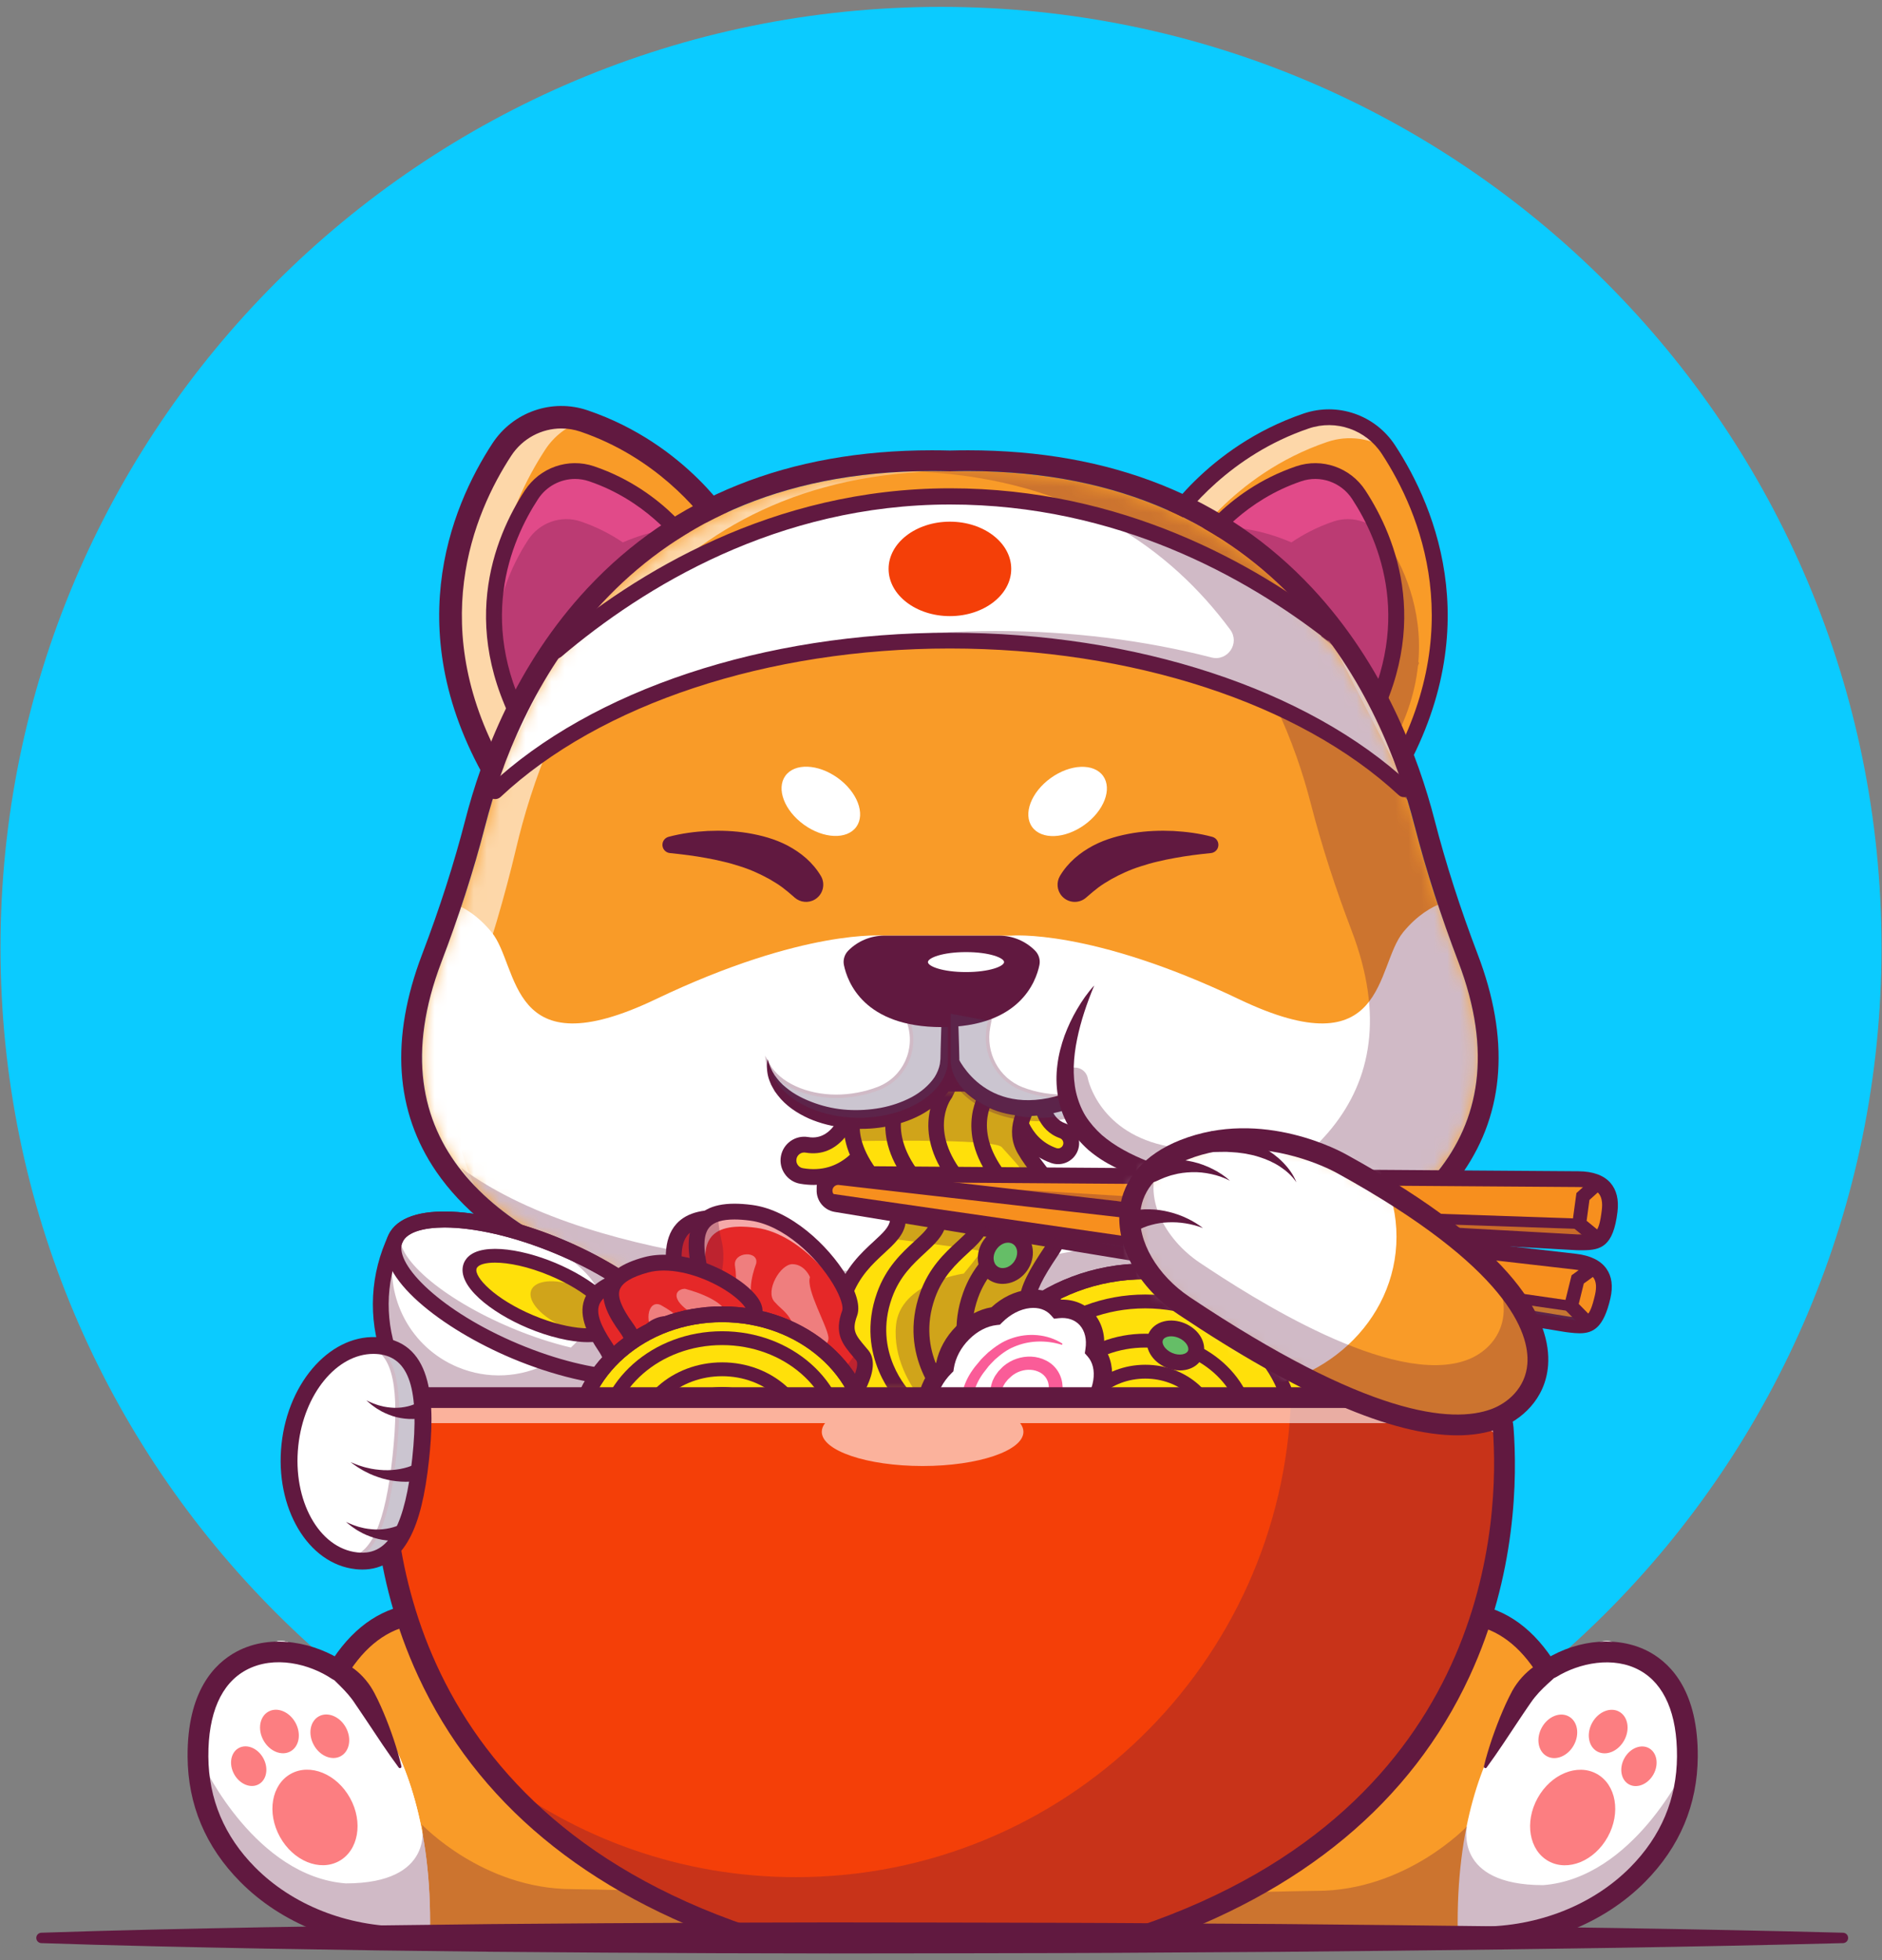 <svg width="145" height="151" viewBox="0 0 145 151" fill="none" xmlns="http://www.w3.org/2000/svg">
<rect x="0" y="0" width="145" height="151" fill="#808080" stroke="none"/>
<path d="M72.5 145.454C112.52 145.454 144.963 113.012 144.963 72.992C144.963 32.972 112.52 0.53 72.5 0.53C32.481 0.53 0.038 32.972 0.038 72.992C0.038 113.012 32.481 145.454 72.5 145.454Z" fill="#0BCBFF"/>
<path d="M119.484 128.496L120.404 128.539L118.923 128.201C114.316 121.312 107.447 125.028 103.834 127.78L73.427 126.389L41.606 127.921C38.047 125.159 31.02 121.194 26.333 128.201L26.185 128.778L26.042 128.67C22.116 126.021 15.2 126.441 15.252 135.305C15.276 139.312 16.972 142.268 19.084 144.397C22.158 147.498 26.597 149.201 31.199 149.201H67.57H77.687H114.058C118.66 149.201 123.099 147.498 126.173 144.397C128.284 142.268 129.981 139.312 130.004 135.305C130.055 126.641 123.449 126.044 119.484 128.496Z" fill="#F99B28"/>
<path d="M25.025 128.086C25.025 128.086 33.397 132.542 33.13 148.806L29.531 148.673L24.198 147.606L19.132 143.607L15.666 139.341L15.252 133.744L16.881 129.881L20.905 127.267C20.905 127.267 20.52 124.83 25.025 128.086Z" fill="white"/>
<path d="M25.025 128.086C25.025 128.086 33.397 132.542 33.13 148.806L29.531 148.673L24.198 147.606L19.132 143.607L15.666 139.341L15.252 133.744L16.881 129.881L20.905 127.267C20.905 127.267 20.52 124.83 25.025 128.086Z" fill="white"/>
<path d="M26.126 143.355C27.619 142.53 27.997 140.356 26.971 138.5C25.944 136.643 23.902 135.806 22.41 136.631C20.917 137.456 20.539 139.63 21.565 141.487C22.591 143.344 24.633 144.18 26.126 143.355Z" fill="#FC7E81"/>
<path d="M26.259 135.271C26.939 134.895 27.111 133.904 26.644 133.058C26.176 132.212 25.245 131.831 24.565 132.207C23.884 132.583 23.712 133.573 24.18 134.42C24.648 135.266 25.578 135.647 26.259 135.271Z" fill="#FC7E81"/>
<path d="M22.377 134.906C23.057 134.53 23.229 133.539 22.762 132.692C22.294 131.846 21.363 131.465 20.683 131.841C20.003 132.217 19.83 133.208 20.298 134.054C20.766 134.9 21.696 135.282 22.377 134.906Z" fill="#FC7E81"/>
<path d="M19.933 137.438C20.552 137.096 20.709 136.194 20.283 135.424C19.858 134.653 19.01 134.306 18.391 134.649C17.772 134.991 17.615 135.893 18.041 136.663C18.466 137.434 19.314 137.781 19.933 137.438Z" fill="#FC7E81"/>
<path d="M120.418 128.086C120.418 128.086 112.046 132.542 112.313 148.806L115.912 148.673L121.245 147.606L126.311 143.607L129.777 139.341L130.191 133.744L128.562 129.881L124.538 127.267C124.538 127.267 124.923 124.83 120.418 128.086Z" fill="white"/>
<path d="M123.87 141.493C124.896 139.636 124.518 137.462 123.025 136.637C121.533 135.812 119.491 136.649 118.465 138.506C117.438 140.362 117.816 142.536 119.309 143.361C120.802 144.186 122.844 143.35 123.87 141.493Z" fill="#FC7E81"/>
<path d="M121.255 134.427C121.723 133.58 121.55 132.59 120.87 132.214C120.19 131.838 119.259 132.219 118.791 133.065C118.323 133.911 118.496 134.902 119.176 135.278C119.857 135.654 120.787 135.273 121.255 134.427Z" fill="#FC7E81"/>
<path d="M125.136 134.059C125.603 133.213 125.431 132.222 124.751 131.846C124.07 131.47 123.14 131.851 122.672 132.697C122.204 133.543 122.377 134.534 123.057 134.91C123.737 135.286 124.668 134.905 125.136 134.059Z" fill="#FC7E81"/>
<path d="M127.395 136.671C127.82 135.9 127.663 134.998 127.044 134.656C126.425 134.314 125.578 134.661 125.152 135.431C124.726 136.202 124.883 137.104 125.502 137.446C126.122 137.788 126.969 137.441 127.395 136.671Z" fill="#FC7E81"/>
<path d="M77.688 150.001H31.2C26.316 150.001 21.693 148.164 18.517 144.961C15.842 142.263 14.475 139.016 14.453 135.31C14.424 130.31 16.486 128.153 18.22 127.225C20.959 125.759 24.348 126.561 26.491 128.008C26.857 128.255 26.953 128.752 26.706 129.118C26.459 129.484 25.962 129.581 25.596 129.334C23.851 128.156 21.127 127.483 18.975 128.635C17.044 129.669 16.034 131.974 16.053 135.301C16.073 138.574 17.284 141.445 19.653 143.834C22.531 146.737 26.739 148.402 31.2 148.402H77.688C78.129 148.402 78.488 148.76 78.488 149.201C78.488 149.643 78.129 150.001 77.688 150.001Z" fill="#611940"/>
<path d="M30.719 136.149C29.849 134.979 29.066 133.774 28.279 132.595L27.69 131.719C27.593 131.574 27.496 131.429 27.397 131.29L27.256 131.078C27.213 131.016 27.169 130.955 27.124 130.894C26.762 130.407 26.32 129.969 25.857 129.519L25.841 129.504C25.523 129.194 25.516 128.685 25.825 128.367C26.089 128.095 26.499 128.05 26.811 128.235C27.495 128.639 28.089 129.215 28.548 129.903C28.604 129.99 28.659 130.078 28.711 130.168C28.76 130.254 28.805 130.331 28.848 130.415C28.936 130.58 29.017 130.745 29.099 130.911C29.263 131.241 29.404 131.579 29.55 131.913C29.835 132.585 30.089 133.266 30.322 133.953C30.55 134.644 30.763 135.338 30.927 136.053C30.941 136.116 30.901 136.179 30.839 136.193C30.792 136.204 30.746 136.185 30.719 136.149Z" fill="#611940"/>
<path d="M43.846 130.681C43.637 130.681 43.428 130.599 43.271 130.437C43.214 130.379 37.588 124.632 32.337 125.103C30.24 125.292 28.444 126.484 26.998 128.645C26.752 129.013 26.255 129.111 25.888 128.866C25.521 128.62 25.423 128.123 25.668 127.756C27.397 125.171 29.594 123.742 32.199 123.51C38.212 122.971 44.171 129.066 44.421 129.325C44.728 129.643 44.719 130.149 44.401 130.456C44.246 130.606 44.046 130.681 43.846 130.681Z" fill="#611940"/>
<path d="M101.411 130.681C101.211 130.681 101.011 130.606 100.855 130.456C100.538 130.149 100.529 129.643 100.836 129.326C101.086 129.066 107.043 122.973 113.058 123.51C115.663 123.742 117.86 125.171 119.589 127.756C119.834 128.123 119.736 128.62 119.368 128.866C119.001 129.111 118.504 129.012 118.259 128.646C116.813 126.484 115.017 125.292 112.92 125.103C107.67 124.632 102.043 130.379 101.986 130.437C101.829 130.599 101.62 130.681 101.411 130.681Z" fill="#611940"/>
<path d="M114.058 150.001H67.57C67.129 150.001 66.77 149.643 66.77 149.201C66.77 148.76 67.129 148.402 67.57 148.402H114.058C118.519 148.402 122.727 146.737 125.605 143.834C127.974 141.445 129.186 138.573 129.205 135.301C129.224 132.023 128.241 129.733 126.363 128.679C124.316 127.53 121.645 128.101 119.906 129.176C119.53 129.409 119.037 129.292 118.805 128.917C118.573 128.541 118.689 128.048 119.065 127.815C121.674 126.202 124.846 125.993 127.146 127.284C128.831 128.229 130.834 130.39 130.805 135.31C130.783 139.016 129.416 142.263 126.741 144.961C123.565 148.164 118.942 150.001 114.058 150.001Z" fill="#611940"/>
<path d="M114.331 136.053C114.505 135.315 114.729 134.598 114.969 133.885C115.215 133.176 115.481 132.473 115.78 131.779C115.932 131.434 116.083 131.084 116.255 130.743C116.339 130.572 116.432 130.402 116.52 130.23C116.62 130.05 116.741 129.865 116.863 129.693C117.363 129.005 117.996 128.434 118.716 128.042C119.106 127.83 119.595 127.974 119.807 128.364C119.989 128.698 119.909 129.106 119.636 129.348L119.62 129.362C119.12 129.808 118.643 130.246 118.247 130.74C118.145 130.863 118.057 130.985 117.963 131.12C117.862 131.267 117.758 131.41 117.659 131.561C117.459 131.86 117.248 132.158 117.049 132.465C116.235 133.684 115.43 134.934 114.539 136.149C114.501 136.2 114.428 136.212 114.376 136.174C114.337 136.146 114.321 136.097 114.331 136.053Z" fill="#611940"/>
<g opacity="0.3">
<path d="M129.824 136.163C129.824 136.163 125.828 144.673 118.895 145.207C111.963 145.207 113.029 140.674 113.029 140.674C113.029 140.674 108.34 145.649 101.427 145.649C99.456 145.649 77.658 146.234 73.301 146.351V146.223C73.198 146.228 73.095 146.233 72.993 146.238C72.993 146.238 46.3 145.516 44.108 145.516C37.195 145.516 32.506 140.541 32.506 140.541C32.506 140.541 33.573 145.073 26.64 145.073C19.708 144.54 15.712 136.03 15.712 136.03C15.712 136.03 15.421 136.166 14.909 136.41C15.381 139.834 16.988 142.461 18.917 144.442C22.244 147.862 27.047 149.739 32.028 149.739H72.235V149.873H113.507C118.489 149.873 123.292 147.995 126.619 144.575C128.548 142.594 130.155 139.967 130.626 136.543C130.114 136.299 129.824 136.163 129.824 136.163Z" fill="#611940"/>
</g>
<path d="M55.907 40.83C55.907 40.83 52.442 34.956 44.993 32.426C42.632 31.624 40.028 32.543 38.663 34.631C35.569 39.364 31.48 49.056 38.88 60.796L55.907 40.83Z" fill="#EDA64A"/>
<path d="M38.865 61.021L38.768 60.867C31.331 49.068 35.441 39.319 38.553 34.558C39.957 32.408 42.624 31.48 45.037 32.3C52.447 34.816 55.987 40.703 56.022 40.763L56.071 40.844L56.009 40.917L38.865 61.021ZM43.252 32.271C41.489 32.271 39.788 33.154 38.776 34.703C35.712 39.391 31.672 48.967 38.897 60.571L55.743 40.818C55.293 40.107 51.794 34.876 44.952 32.552C44.392 32.362 43.819 32.271 43.252 32.271Z" fill="#611940"/>
<path d="M55.905 40.83C55.905 40.83 52.44 34.956 44.992 32.426C42.63 31.624 40.026 32.543 38.661 34.631C35.568 39.364 31.478 49.056 38.878 60.796L55.905 40.83Z" fill="#F99B28"/>
<g opacity="0.6">
<path d="M42.01 34.631C42.718 33.549 43.759 32.784 44.926 32.407C42.582 31.644 40.014 32.562 38.662 34.631C35.568 39.364 31.479 49.056 38.879 60.796L40.883 58.447C35.377 47.77 39.126 39.044 42.01 34.631Z" fill="white"/>
</g>
<path d="M38.774 62.254L38.147 61.258C30.491 49.112 34.73 39.065 37.937 34.157C39.525 31.727 42.541 30.678 45.272 31.606C52.936 34.209 56.504 40.139 56.652 40.39L56.966 40.922L38.774 62.254ZM43.25 33.004C41.729 33.004 40.262 33.767 39.388 35.105C36.496 39.528 32.707 48.451 38.999 59.321L54.823 40.766C53.808 39.33 50.496 35.21 44.714 33.246C44.233 33.083 43.739 33.004 43.25 33.004Z" fill="#611940"/>
<path d="M53.558 42.64C53.558 42.64 51.024 38.344 45.577 36.494C43.85 35.908 41.946 36.58 40.948 38.107C38.685 41.568 35.695 48.656 41.106 57.241L53.558 42.64Z" fill="#E14A89"/>
<path d="M41.033 58.265L40.593 57.566C35.002 48.695 38.097 41.358 40.44 37.774C41.594 36.007 43.788 35.244 45.774 35.919C51.37 37.819 53.974 42.148 54.082 42.332L54.303 42.705L41.033 58.265ZM44.304 36.892C43.183 36.892 42.102 37.454 41.458 38.439C39.337 41.683 36.558 48.232 41.191 56.206L52.799 42.595C52.068 41.557 49.639 38.516 45.383 37.07C45.028 36.95 44.664 36.892 44.304 36.892Z" fill="#611940"/>
<g opacity="0.3">
<path d="M55.905 40.83C55.905 40.83 52.459 39.847 47.986 41.779C47.08 41.167 46.006 40.595 44.756 40.171C43.239 39.656 41.567 40.246 40.69 41.586C39.405 43.553 37.854 46.855 38.206 50.982C38.188 51.011 38.17 51.038 38.152 51.067L38.235 51.293C38.468 53.462 39.229 55.851 40.83 58.39L55.905 40.83Z" fill="#611940"/>
</g>
<path d="M89.73 40.83C89.73 40.83 93.194 34.956 100.643 32.426C103.004 31.624 105.608 32.543 106.973 34.631C110.067 39.364 114.156 49.056 106.756 60.796L89.73 40.83Z" fill="#F99B28"/>
<g opacity="0.6">
<path d="M91.346 42.447C91.346 42.447 94.81 36.572 102.259 34.042C103.878 33.492 105.611 33.752 106.98 34.642C106.978 34.638 106.975 34.634 106.973 34.631C105.608 32.543 103.004 31.624 100.643 32.426C93.194 34.956 89.73 40.83 89.73 40.83L106.756 60.796C106.79 60.742 106.822 60.688 106.856 60.634L91.346 42.447Z" fill="white"/>
</g>
<path d="M106.831 61.82L88.986 40.895L89.207 40.522C89.353 40.274 92.873 34.423 100.448 31.85C103.067 30.961 105.96 31.968 107.483 34.298C110.657 39.154 114.85 49.097 107.271 61.121L106.831 61.82ZM90.488 40.782L106.676 59.764C113.295 48.634 109.417 39.48 106.465 34.963C105.245 33.098 102.932 32.291 100.839 33.002C94.753 35.069 91.37 39.493 90.488 40.782Z" fill="#611940"/>
<path d="M92.077 42.641C92.077 42.641 94.611 38.345 100.058 36.495C101.785 35.908 103.689 36.58 104.687 38.107C106.95 41.568 109.94 48.656 104.529 57.242L92.077 42.641Z" fill="#E14A89"/>
<path d="M104.602 58.265L91.333 42.705L91.553 42.332C91.661 42.148 94.266 37.82 99.862 35.919C101.847 35.245 104.041 36.007 105.196 37.774C107.539 41.358 110.634 48.696 105.043 57.566L104.602 58.265ZM92.836 42.594L104.445 56.206C109.077 48.232 106.298 41.684 104.178 38.439C103.327 37.138 101.714 36.574 100.253 37.071C95.981 38.521 93.563 41.557 92.836 42.594Z" fill="#611940"/>
<g opacity="0.3">
<path d="M91.578 40.83C91.578 40.83 95.024 39.847 99.497 41.779C100.404 41.167 101.477 40.595 102.727 40.171C104.244 39.656 105.917 40.246 106.793 41.586C108.078 43.553 109.629 46.855 109.278 50.982C109.295 51.011 109.313 51.038 109.331 51.067L109.248 51.293C109.015 53.462 108.254 55.851 106.654 58.39L91.578 40.83Z" fill="#611940"/>
</g>
<path d="M110.926 114.423C110.926 93.493 93.958 76.525 73.028 76.525C52.097 76.525 35.13 93.493 35.13 114.423C35.13 130.06 44.601 143.483 58.119 149.274H87.937C101.455 143.483 110.926 130.06 110.926 114.423Z" fill="#FFAC32"/>
<path d="M88.062 149.882H57.993L57.879 149.833C43.69 143.755 34.522 129.856 34.522 114.423C34.522 93.191 51.795 75.917 73.028 75.917C94.26 75.917 111.534 93.191 111.534 114.423C111.534 129.856 102.365 143.755 88.176 149.833L88.062 149.882ZM58.243 148.666H87.812C101.488 142.754 110.318 129.327 110.318 114.423C110.318 93.862 93.589 77.133 73.028 77.133C52.466 77.133 35.738 93.862 35.738 114.423C35.738 129.327 44.567 142.754 58.243 148.666Z" fill="#611940"/>
<path d="M112.355 74.079C111.043 70.639 109.9 67.139 108.981 63.574C106.512 53.992 98.474 35.603 73.186 36.304C47.899 35.603 39.86 53.992 37.392 63.574C36.473 67.139 35.329 70.639 34.017 74.079C23.327 102.1 73.186 102.1 73.186 102.1C73.186 102.1 123.045 102.1 112.355 74.079Z" fill="#F99B28"/>
<mask id="mask0_255_27667" style="mask-type:luminance" maskUnits="userSpaceOnUse" x="32" y="36" width="82" height="67">
<path d="M112.354 74.079C111.042 70.639 109.899 67.139 108.98 63.574C106.511 53.992 98.473 35.603 73.185 36.304C47.898 35.603 39.859 53.992 37.391 63.574C36.472 67.139 35.328 70.639 34.016 74.079C23.326 102.1 73.185 102.1 73.185 102.1C73.185 102.1 123.044 102.1 112.354 74.079Z" fill="white"/>
</mask>
<g mask="url(#mask0_255_27667)">
<path d="M112.577 69.259C112.577 69.259 110.297 69.158 108.118 71.793C105.939 74.428 106.902 82.434 95.449 76.962C83.997 71.489 77.882 72.072 77.882 72.072H72.815H68.102C68.102 72.072 61.987 71.489 50.535 76.962C39.082 82.434 40.045 74.428 37.866 71.793C35.687 69.158 33.407 69.259 33.407 69.259C33.407 69.259 5.941 95.154 31.886 113.599C56.144 130.845 71.143 109.819 72.992 107.011C74.84 109.819 89.84 130.845 114.097 113.599C140.043 95.154 112.577 69.259 112.577 69.259Z" fill="white"/>
</g>
<mask id="mask1_255_27667" style="mask-type:luminance" maskUnits="userSpaceOnUse" x="32" y="36" width="82" height="67">
<path d="M112.354 74.079C111.042 70.639 109.899 67.139 108.98 63.574C106.511 53.992 98.473 35.603 73.185 36.304C47.898 35.603 39.859 53.992 37.391 63.574C36.472 67.139 35.328 70.639 34.016 74.079C23.326 102.1 73.185 102.1 73.185 102.1C73.185 102.1 123.044 102.1 112.354 74.079Z" fill="white"/>
</mask>
<g mask="url(#mask1_255_27667)">
<path d="M114.988 68.529C114.988 69.553 114.917 70.562 114.781 71.56C112.675 59.086 94.856 49.344 73.185 49.344C51.515 49.344 33.696 59.086 31.59 71.56C31.454 70.562 31.383 69.553 31.383 68.529C31.383 57.925 50.098 38.323 73.185 38.323C96.272 38.323 114.988 56.709 114.988 68.529Z" fill="white"/>
</g>
<mask id="mask2_255_27667" style="mask-type:luminance" maskUnits="userSpaceOnUse" x="32" y="36" width="82" height="67">
<path d="M112.354 74.079C111.042 70.639 109.899 67.139 108.98 63.574C106.511 53.992 98.473 35.603 73.185 36.304C47.898 35.603 39.859 53.992 37.391 63.574C36.472 67.139 35.328 70.639 34.016 74.079C23.326 102.1 73.185 102.1 73.185 102.1C73.185 102.1 123.044 102.1 112.354 74.079Z" fill="white"/>
</mask>
<g mask="url(#mask2_255_27667)">
<path d="M108.476 60.796C111.891 63.966 114.117 67.627 114.781 71.56C114.917 70.562 114.988 69.553 114.988 68.529C114.988 62.468 110.066 54.679 102.157 48.529" fill="white"/>
<path d="M114.846 75.594L114.182 71.661C113.561 67.984 111.445 64.381 108.062 61.242L108.889 60.35C111.398 62.678 113.251 65.261 114.365 67.955C114.06 62.131 109.19 54.768 101.784 49.01L102.531 48.05C110.468 54.221 115.596 62.26 115.596 68.529C115.596 69.56 115.525 70.607 115.384 71.642L114.846 75.594Z" fill="#611940"/>
</g>
<mask id="mask3_255_27667" style="mask-type:luminance" maskUnits="userSpaceOnUse" x="32" y="36" width="82" height="67">
<path d="M112.354 74.079C111.042 70.639 109.899 67.139 108.98 63.574C106.511 53.992 98.473 35.603 73.185 36.304C47.898 35.603 39.859 53.992 37.391 63.574C36.472 67.139 35.328 70.639 34.016 74.079C23.326 102.1 73.185 102.1 73.185 102.1C73.185 102.1 123.044 102.1 112.354 74.079Z" fill="white"/>
</mask>
<g mask="url(#mask3_255_27667)">
<path d="M37.806 60.88C34.441 64.031 32.249 67.662 31.59 71.56C31.455 70.563 31.384 69.553 31.384 68.53C31.384 63.352 35.845 56.03 43.098 49.891" fill="white"/>
<path d="M31.526 75.594L30.988 71.642C30.847 70.607 30.775 69.56 30.775 68.529C30.775 63.058 35.458 55.56 42.705 49.427L43.491 50.355C36.766 56.047 32.332 62.87 32.01 67.947C33.111 65.288 34.931 62.738 37.391 60.436L38.222 61.324C34.891 64.442 32.805 68.017 32.19 71.661L31.526 75.594Z" fill="#611940"/>
</g>
<mask id="mask4_255_27667" style="mask-type:luminance" maskUnits="userSpaceOnUse" x="32" y="36" width="82" height="67">
<path d="M112.354 74.079C111.042 70.639 109.899 67.139 108.98 63.574C106.511 53.992 98.473 35.603 73.185 36.304C47.898 35.603 39.859 53.992 37.391 63.574C36.472 67.139 35.328 70.639 34.016 74.079C23.326 102.1 73.185 102.1 73.185 102.1C73.185 102.1 123.044 102.1 112.354 74.079Z" fill="white"/>
</mask>
<g mask="url(#mask4_255_27667)">
<path d="M73.186 47.458C75.796 47.458 77.911 45.83 77.911 43.82C77.911 41.811 75.796 40.183 73.186 40.183C70.577 40.183 68.462 41.811 68.462 43.82C68.462 45.83 70.577 47.458 73.186 47.458Z" fill="#F43F08"/>
</g>
<mask id="mask5_255_27667" style="mask-type:luminance" maskUnits="userSpaceOnUse" x="32" y="36" width="82" height="67">
<path d="M112.354 74.079C111.042 70.639 109.899 67.139 108.98 63.574C106.511 53.992 98.473 35.603 73.185 36.304C47.898 35.603 39.859 53.992 37.391 63.574C36.472 67.139 35.328 70.639 34.016 74.079C23.326 102.1 73.185 102.1 73.185 102.1C73.185 102.1 123.044 102.1 112.354 74.079Z" fill="white"/>
</mask>
<g mask="url(#mask5_255_27667)">
<g opacity="0.6">
<path d="M36.478 76.515C37.758 72.853 38.873 69.128 39.769 65.332C42.053 55.653 49.232 37.535 71.033 36.348C69.93 36.286 68.788 36.267 67.601 36.303C44.955 35.618 37.755 53.593 35.544 62.96C34.722 66.445 33.697 69.867 32.522 73.229C29.39 82.192 32.063 88.222 37.079 92.279C34.759 88.273 34.166 83.128 36.478 76.515Z" fill="white"/>
</g>
</g>
<mask id="mask6_255_27667" style="mask-type:luminance" maskUnits="userSpaceOnUse" x="32" y="36" width="82" height="67">
<path d="M112.354 74.079C111.042 70.639 109.899 67.139 108.98 63.574C106.511 53.992 98.473 35.603 73.185 36.304C47.898 35.603 39.859 53.992 37.391 63.574C36.472 67.139 35.328 70.639 34.016 74.079C23.326 102.1 73.185 102.1 73.185 102.1C73.185 102.1 123.044 102.1 112.354 74.079Z" fill="white"/>
</mask>
<g mask="url(#mask6_255_27667)">
<g opacity="0.3">
<path d="M114.805 74.843C113.466 71.334 112.3 67.763 111.362 64.125C111.342 64.045 111.32 63.962 111.298 63.88C113.121 66.263 114.323 68.846 114.781 71.56C114.917 70.563 114.988 69.553 114.988 68.529C114.988 66.203 114.26 63.621 112.92 60.976C111.833 59.864 110.602 58.808 109.246 57.814C105.116 47.956 95.769 35.724 74.844 36.304C73.528 36.268 72.26 36.285 71.033 36.346C82.906 36.964 90.25 42.378 94.781 48.498C95.552 49.541 94.593 50.965 93.337 50.643C88.236 49.332 82.606 48.605 76.688 48.605C71.093 48.605 65.755 49.255 60.878 50.434C64.769 49.726 68.902 49.344 73.186 49.344C82.581 49.344 91.251 51.176 98.231 54.267C99.555 57.031 100.419 59.682 100.978 61.851C101.839 65.192 102.91 68.471 104.14 71.694C114.155 97.946 67.443 97.946 67.443 97.946C67.443 97.946 46.3 97.946 35.513 89.952C44.033 103.43 74.844 103.431 74.844 103.431C74.844 103.431 125.711 103.431 114.805 74.843Z" fill="#611940"/>
</g>
</g>
<path d="M74.58 36.284C98.771 36.284 106.559 54.17 108.982 63.574C109.9 67.139 111.044 70.639 112.356 74.079C123.046 102.1 73.187 102.1 73.187 102.1C73.187 102.1 23.328 102.1 34.018 74.079C35.33 70.639 36.474 67.139 37.392 63.574C39.815 54.17 47.599 36.282 71.793 36.284C72.251 36.284 72.718 36.291 73.187 36.304C73.657 36.291 74.122 36.284 74.58 36.284ZM71.789 34.685C60.768 34.685 51.843 38.259 45.259 45.31C39.764 51.194 37.106 58.273 35.843 63.175C34.983 66.51 33.867 69.987 32.523 73.509C30.054 79.982 30.427 85.623 33.631 90.276C37.517 95.916 45.399 99.888 57.061 102.081C65.573 103.682 72.88 103.7 73.187 103.7C73.494 103.7 80.801 103.682 89.313 102.081C100.974 99.888 108.857 95.916 112.742 90.276C115.947 85.623 116.32 79.982 113.851 73.509C112.507 69.987 111.39 66.51 110.531 63.175C109.268 58.274 106.609 51.196 101.113 45.311C94.528 38.26 85.601 34.685 74.581 34.685C74.121 34.685 73.653 34.691 73.187 34.703C72.722 34.691 72.253 34.685 71.793 34.685C71.793 34.685 71.79 34.685 71.789 34.685Z" fill="#611940"/>
<path d="M38.154 61.551C37.992 61.551 37.83 61.486 37.71 61.358C37.48 61.113 37.493 60.728 37.738 60.499C45.606 53.133 58.858 48.736 73.187 48.736C87.516 48.736 100.749 53.078 108.586 60.351C108.832 60.579 108.846 60.964 108.618 61.21C108.39 61.457 108.005 61.471 107.759 61.242C100.141 54.173 87.217 49.952 73.187 49.952C59.158 49.952 46.217 54.227 38.57 61.387C38.452 61.497 38.303 61.551 38.154 61.551Z" fill="#611940"/>
<path d="M42.862 50.718C42.685 50.718 42.509 50.642 42.386 50.497C42.163 50.234 42.196 49.841 42.459 49.618C48.93 44.142 59.516 37.613 73.199 37.613C86.439 37.613 96.675 43.411 102.931 48.276C103.203 48.487 103.252 48.879 103.04 49.151C102.829 49.422 102.437 49.471 102.166 49.26C96.064 44.515 86.085 38.86 73.199 38.86C59.894 38.86 49.577 45.228 43.264 50.57C43.147 50.669 43.004 50.718 42.862 50.718Z" fill="#611940"/>
<path d="M67.14 84.078C66.483 83.932 65.834 84.346 65.689 85.001C65.656 85.15 64.847 88.644 62.168 88.185C61.505 88.072 60.877 88.516 60.764 89.178C60.65 89.84 61.095 90.469 61.757 90.582C62.607 90.728 63.362 90.672 64.028 90.473C66.458 89.749 67.707 87.133 68.063 85.529C68.209 84.873 67.796 84.223 67.14 84.078Z" fill="#FFE00A"/>
<path d="M62.689 91.272C62.351 91.272 62.006 91.242 61.654 91.182C61.174 91.1 60.755 90.835 60.473 90.437C60.192 90.039 60.082 89.556 60.164 89.076C60.246 88.595 60.511 88.176 60.908 87.894C61.306 87.613 61.79 87.503 62.27 87.585C64.381 87.947 65.067 84.994 65.095 84.868C65.201 84.394 65.485 83.987 65.896 83.726C66.307 83.464 66.795 83.378 67.272 83.484C67.747 83.59 68.153 83.874 68.415 84.285C68.677 84.697 68.763 85.185 68.657 85.661C68.21 87.67 66.776 90.288 64.202 91.056C63.719 91.2 63.212 91.272 62.689 91.272ZM61.961 88.775C61.836 88.775 61.715 88.814 61.611 88.887C61.478 88.981 61.391 89.121 61.363 89.281C61.336 89.441 61.372 89.602 61.466 89.735C61.56 89.868 61.7 89.956 61.86 89.983C62.569 90.105 63.24 90.073 63.855 89.89C66.067 89.231 67.168 86.755 67.47 85.397C67.505 85.238 67.476 85.075 67.389 84.938C67.302 84.801 67.167 84.707 67.008 84.671C67.008 84.671 67.008 84.671 67.008 84.671C66.849 84.636 66.686 84.665 66.549 84.752C66.412 84.839 66.318 84.974 66.282 85.133C65.932 86.698 64.65 89.227 62.065 88.784C62.03 88.778 61.995 88.775 61.961 88.775Z" fill="#611940"/>
<path d="M81.858 87.096C80.469 86.608 80.284 85.049 80.275 84.967C80.223 84.412 79.733 84.004 79.177 84.053C78.62 84.102 78.208 84.594 78.257 85.151C78.267 85.27 78.545 88.08 81.186 89.008C81.427 89.093 81.679 89.081 81.899 88.993C82.16 88.888 82.377 88.675 82.478 88.388C82.663 87.86 82.386 87.282 81.858 87.096Z" fill="#FFE00A"/>
<path d="M81.522 89.674C81.34 89.674 81.158 89.643 80.984 89.582C77.978 88.525 77.663 85.34 77.651 85.204C77.613 84.773 77.745 84.353 78.023 84.021C78.302 83.689 78.692 83.485 79.124 83.447C80.008 83.371 80.797 84.025 80.88 84.909C80.885 84.953 81.027 86.159 82.059 86.522C82.059 86.522 82.059 86.522 82.059 86.522C82.903 86.819 83.348 87.746 83.051 88.59C82.896 89.03 82.559 89.383 82.125 89.557C81.932 89.635 81.727 89.674 81.522 89.674ZM79.267 84.656C79.255 84.656 79.243 84.657 79.231 84.658C79.123 84.668 79.025 84.719 78.956 84.802C78.886 84.885 78.853 84.99 78.862 85.097C78.872 85.201 79.112 87.635 81.387 88.435C81.506 88.476 81.608 88.454 81.672 88.428C81.736 88.403 81.851 88.337 81.904 88.186C81.978 87.975 81.867 87.744 81.656 87.669C79.938 87.066 79.693 85.238 79.671 85.032C79.65 84.815 79.473 84.656 79.267 84.656Z" fill="#611940"/>
<path d="M80.597 83.471C80.597 83.471 77.588 86.135 78.93 88.517C80.316 90.974 83.353 92.878 80.99 96.382C78.628 99.887 78.552 101.006 80.628 103.101C82.704 105.197 81.917 107.653 81.917 107.653H66.596C66.596 107.653 63.374 104.402 65.024 99.777C66.675 95.153 71.536 95.514 67.813 91.387C64.09 87.26 66.264 84.747 66.264 84.747L67.276 83.471H80.597Z" fill="#FFE00A"/>
<path d="M81.917 108.262H66.595C66.433 108.262 66.277 108.197 66.163 108.081C66.021 107.937 62.692 104.501 64.451 99.573C65.146 97.626 66.347 96.519 67.312 95.629C68.744 94.308 69.227 93.863 67.361 91.794C63.324 87.32 65.701 84.469 65.804 84.349L66.799 83.093C66.914 82.947 67.09 82.862 67.275 82.862H80.597C80.85 82.862 81.076 83.019 81.165 83.255C81.255 83.491 81.189 83.758 81.001 83.925C80.974 83.949 78.376 86.296 79.46 88.219C79.769 88.767 80.168 89.289 80.591 89.841C81.972 91.645 83.537 93.691 81.494 96.722C79.167 100.174 79.335 100.932 81.06 102.673C83.369 105.004 82.532 107.724 82.496 107.839C82.415 108.091 82.181 108.262 81.917 108.262ZM66.865 107.045H81.423C81.519 106.336 81.514 104.859 80.196 103.529C77.755 101.066 78.106 99.573 80.486 96.042C82.04 93.736 80.974 92.343 79.625 90.58C79.196 90.019 78.752 89.439 78.4 88.816C77.394 87.031 78.364 85.195 79.223 84.079H67.569L66.741 85.125C66.655 85.228 64.982 87.342 68.264 90.98C70.936 93.942 69.576 95.196 68.136 96.523C67.224 97.364 66.191 98.317 65.597 99.982C64.291 103.638 66.261 106.335 66.865 107.045Z" fill="#611940"/>
<mask id="mask7_255_27667" style="mask-type:luminance" maskUnits="userSpaceOnUse" x="64" y="83" width="19" height="25">
<path d="M77.857 83.471C77.857 83.471 77.048 85.759 78.937 87.854C80.825 89.95 82.919 92.696 80.557 96.2C78.194 99.705 78.552 101.006 80.628 103.101C82.704 105.197 81.917 107.653 81.917 107.653H66.596C66.596 107.653 63.374 104.402 65.024 99.777C66.675 95.153 71.536 95.514 67.813 91.387C64.09 87.26 66.264 84.747 66.264 84.747L67.276 83.471H77.857Z" fill="white"/>
</mask>
<g mask="url(#mask7_255_27667)">
<path d="M69.285 108.081C69.143 107.937 65.814 104.501 67.573 99.573C68.268 97.626 69.469 96.519 70.434 95.629C71.867 94.308 72.349 93.863 70.483 91.794C66.748 87.654 68.662 84.403 68.967 83.944C69.056 83.771 69.663 82.561 69.784 81.224L70.995 81.333C70.842 83.029 70.057 84.486 70.023 84.547L69.974 84.623C69.897 84.728 68.072 87.306 71.386 90.98C74.058 93.942 72.698 95.196 71.258 96.523C70.346 97.364 69.313 98.317 68.719 99.982C67.222 104.174 70.03 107.104 70.15 107.226L69.285 108.081Z" fill="#611940"/>
</g>
<mask id="mask8_255_27667" style="mask-type:luminance" maskUnits="userSpaceOnUse" x="64" y="83" width="19" height="25">
<path d="M77.857 83.471C77.857 83.471 77.048 85.759 78.937 87.854C80.825 89.95 82.919 92.696 80.557 96.2C78.194 99.705 78.552 101.006 80.628 103.101C82.704 105.197 81.917 107.653 81.917 107.653H66.596C66.596 107.653 63.374 104.402 65.024 99.777C66.675 95.153 71.536 95.514 67.813 91.387C64.09 87.26 66.264 84.747 66.264 84.747L67.276 83.471H77.857Z" fill="white"/>
</mask>
<g mask="url(#mask8_255_27667)">
<path d="M72.604 108.081C72.461 107.937 69.133 104.501 70.892 99.573C71.586 97.626 72.787 96.519 73.752 95.629C75.185 94.308 75.667 93.863 73.801 91.794C70.066 87.654 71.98 84.403 72.285 83.944C72.374 83.771 72.981 82.561 73.102 81.224L74.313 81.333C74.16 83.029 73.375 84.486 73.342 84.547L73.292 84.623C73.216 84.728 71.39 87.306 74.704 90.98C77.376 93.942 76.016 95.196 74.576 96.523C73.665 97.364 72.631 98.317 72.037 99.982C70.541 104.174 73.349 107.104 73.469 107.226L72.604 108.081Z" fill="#611940"/>
</g>
<mask id="mask9_255_27667" style="mask-type:luminance" maskUnits="userSpaceOnUse" x="64" y="83" width="19" height="25">
<path d="M77.857 83.471C77.857 83.471 77.048 85.759 78.937 87.854C80.825 89.95 82.919 92.696 80.557 96.2C78.194 99.705 78.552 101.006 80.628 103.101C82.704 105.197 81.917 107.653 81.917 107.653H66.596C66.596 107.653 63.374 104.402 65.024 99.777C66.675 95.153 71.536 95.514 67.813 91.387C64.09 87.26 66.264 84.747 66.264 84.747L67.276 83.471H77.857Z" fill="white"/>
</mask>
<g mask="url(#mask9_255_27667)">
<path d="M75.917 108.081C75.775 107.937 72.446 104.501 74.205 99.573C74.9 97.626 76.101 96.519 77.066 95.629C78.498 94.308 78.981 93.863 77.115 91.794C73.38 87.654 75.294 84.403 75.598 83.944C75.688 83.771 76.295 82.561 76.415 81.224L77.627 81.333C77.474 83.029 76.688 84.486 76.655 84.547L76.606 84.623C76.529 84.728 74.704 87.306 78.018 90.98C80.69 93.942 79.33 95.196 77.89 96.523C76.978 97.364 75.945 98.317 75.35 99.982C73.854 104.174 76.662 107.104 76.782 107.226L75.917 108.081Z" fill="#611940"/>
</g>
<g opacity="0.3">
<path d="M80.628 103.101C78.552 101.006 78.627 99.887 80.99 96.382C83.353 92.878 80.315 90.974 78.93 88.517C77.587 86.135 80.597 83.471 80.597 83.471H67.275L66.264 84.747C66.264 84.747 65.279 85.89 65.774 87.898C69.309 87.839 76.676 87.787 77.181 88.363C77.848 89.123 78.659 89.925 79.064 90.664C79.4 91.277 69.946 90.31 66.707 89.962C66.999 90.412 67.362 90.888 67.812 91.387C69.672 93.448 69.39 94.39 68.436 95.392C70.933 95.698 75.568 96.28 75.568 96.382C75.568 96.522 74.253 98.101 74.253 98.101C74.253 98.101 69.335 98.76 69.031 102.1C68.799 104.645 70.175 106.75 70.858 107.653H81.916C81.916 107.653 82.704 105.197 80.628 103.101Z" fill="#611940"/>
</g>
<path d="M121.6 90.827L64.585 90.423C64.029 90.42 63.56 90.853 63.529 91.415C63.497 91.994 63.94 92.49 64.519 92.522L121.448 95.689C121.484 95.691 121.529 95.693 121.566 95.693C122.91 95.703 123.706 95.85 124.016 93.277C124.256 91.288 122.944 90.836 121.6 90.827Z" fill="#F78F1E"/>
<path d="M121.923 96.304C121.869 96.304 121.814 96.304 121.758 96.303L121.561 96.301C121.516 96.301 121.461 96.299 121.417 96.297L64.485 93.129C64.043 93.104 63.637 92.909 63.341 92.579C63.046 92.248 62.897 91.823 62.922 91.381C62.971 90.501 63.698 89.814 64.579 89.814C64.582 89.814 64.585 89.814 64.588 89.814L121.604 90.219C122.729 90.227 123.559 90.526 124.073 91.109C124.549 91.651 124.733 92.405 124.619 93.35C124.297 96.024 123.343 96.304 121.923 96.304ZM64.578 91.031C64.343 91.031 64.149 91.214 64.136 91.448C64.122 91.692 64.309 91.901 64.553 91.914L121.481 95.082C121.506 95.083 121.541 95.085 121.57 95.085L121.774 95.087C122.887 95.102 123.183 95.105 123.412 93.204C123.483 92.618 123.398 92.183 123.16 91.913C122.885 91.601 122.359 91.44 121.596 91.435L64.581 91.031C64.58 91.031 64.579 91.031 64.578 91.031Z" fill="#611940"/>
<path d="M63.921 91.883L63.894 92.683L121.661 94.665L121.689 93.866L63.921 91.883Z" fill="#611940"/>
<g opacity="0.3">
<path d="M69.993 91.126L121.675 94.26L122.81 95.697L69.993 91.126Z" fill="#611940"/>
</g>
<path d="M122.814 95.883L121.105 94.483L121.456 91.9L122.752 90.73L123.466 91.522L122.46 92.43L122.242 94.036L123.49 95.058L122.814 95.883Z" fill="#611940"/>
<path d="M121.342 97.18L64.698 90.671C64.145 90.609 63.633 90.99 63.541 91.544C63.447 92.117 63.835 92.657 64.407 92.751L120.669 101.998C120.705 102.004 120.75 102.01 120.786 102.015C122.121 102.168 122.897 102.4 123.481 99.875C123.932 97.924 122.676 97.334 121.342 97.18Z" fill="#F78F1E"/>
<path d="M121.7 102.7C121.453 102.7 121.191 102.675 120.912 102.642L120.716 102.618C120.672 102.613 120.616 102.605 120.572 102.598L64.309 93.351C63.406 93.202 62.793 92.348 62.941 91.445C63.085 90.573 63.886 89.968 64.766 90.067L121.411 96.576C122.528 96.704 123.322 97.091 123.769 97.726C124.185 98.315 124.288 99.084 124.073 100.012C123.56 102.231 122.781 102.7 121.7 102.7ZM64.578 91.272C64.364 91.272 64.177 91.427 64.141 91.643C64.102 91.883 64.265 92.111 64.506 92.151L120.768 101.398C120.793 101.402 120.827 101.407 120.855 101.41L121.057 101.434C122.16 101.567 122.457 101.603 122.888 99.738C123.021 99.162 122.983 98.721 122.776 98.427C122.536 98.088 122.03 97.871 121.272 97.784L64.628 91.275C64.611 91.273 64.594 91.272 64.578 91.272Z" fill="#611940"/>
<g opacity="0.3">
<path d="M63.822 92.444L121.046 100.601L122.386 101.963L63.822 92.444Z" fill="#503B60"/>
<path d="M122.676 102.113L63.807 92.544L63.837 92.343L121.095 100.506L122.676 102.113ZM74.08 94.008L122.097 101.813L120.999 100.697L74.08 94.008Z" fill="#611940"/>
</g>
<path d="M63.966 91.935L63.85 92.737L120.991 101.005L121.108 100.203L63.966 91.935Z" fill="#611940"/>
<path d="M122.007 102.337L120.458 100.763L121.083 98.232L122.497 97.207L123.123 98.071L122.025 98.866L121.636 100.44L122.767 101.589L122.007 102.337Z" fill="#611940"/>
<path d="M73.186 81.586C73.186 81.586 75.719 87.502 83.067 84.512V82.384" fill="white"/>
<path d="M79.198 85.964C74.467 85.964 72.649 81.877 72.627 81.825L73.745 81.346L73.186 81.586L73.744 81.344C73.838 81.559 76.067 86.474 82.459 84.097V82.384H83.676V84.921L83.297 85.075C81.738 85.71 80.377 85.964 79.198 85.964Z" fill="#611940"/>
<path d="M51.51 64.459C52.516 64.191 53.496 64.066 54.516 64.007C55.53 63.963 56.56 63.999 57.6 64.166C58.634 64.34 59.696 64.613 60.695 65.14C61.192 65.406 61.675 65.724 62.112 66.112C62.549 66.501 62.938 66.957 63.241 67.466C63.617 68.094 63.411 68.908 62.783 69.283C62.277 69.585 61.651 69.511 61.231 69.144L61.135 69.059C60.85 68.809 60.568 68.575 60.269 68.347C59.966 68.125 59.639 67.921 59.296 67.725C58.605 67.342 57.837 66.984 57.003 66.726C56.589 66.591 56.162 66.467 55.725 66.368C55.289 66.263 54.845 66.166 54.394 66.089C53.499 65.923 52.555 65.805 51.65 65.714L51.611 65.71C51.26 65.675 51.005 65.362 51.04 65.011C51.068 64.74 51.262 64.526 51.51 64.459Z" fill="#611940"/>
<path d="M93.259 65.714C92.355 65.805 91.411 65.923 90.516 66.089C90.065 66.166 89.621 66.263 89.184 66.367C88.747 66.467 88.32 66.591 87.906 66.726C87.073 66.984 86.304 67.342 85.614 67.725C85.271 67.921 84.944 68.125 84.64 68.347C84.342 68.574 84.06 68.809 83.775 69.059L83.68 69.142C83.13 69.624 82.292 69.569 81.809 69.019C81.421 68.576 81.382 67.946 81.668 67.465C81.972 66.957 82.36 66.5 82.797 66.112C83.235 65.723 83.717 65.406 84.214 65.139C85.214 64.613 86.276 64.34 87.31 64.166C88.35 63.999 89.38 63.963 90.394 64.007C91.413 64.066 92.394 64.19 93.399 64.459C93.74 64.55 93.942 64.9 93.851 65.24C93.781 65.503 93.556 65.683 93.3 65.71L93.259 65.714Z" fill="#611940"/>
<path d="M65.977 63.688C66.693 62.691 66.049 61.004 64.539 59.919C63.029 58.834 61.224 58.763 60.508 59.76C59.791 60.757 60.435 62.445 61.946 63.529C63.456 64.614 65.261 64.685 65.977 63.688Z" fill="white"/>
<path d="M83.552 63.539C85.062 62.454 85.706 60.767 84.99 59.77C84.273 58.772 82.468 58.844 80.958 59.928C79.448 61.013 78.804 62.701 79.52 63.698C80.237 64.695 82.041 64.624 83.552 63.539Z" fill="white"/>
<path d="M73.185 77.924V81.585C73.185 84.153 70.043 86.235 66.167 86.235C62.291 86.235 59.148 84.153 59.148 81.585" fill="white"/>
<path d="M73.793 77.924C73.838 78.848 73.872 79.772 73.893 80.696L73.909 81.389L73.913 81.562C73.913 81.622 73.907 81.701 73.904 81.77C73.895 81.912 73.891 82.055 73.874 82.196C73.78 82.76 73.574 83.292 73.29 83.766C72.706 84.702 71.857 85.373 70.967 85.862C70.068 86.348 69.096 86.641 68.118 86.807C67.138 86.974 66.144 86.995 65.165 86.887C64.186 86.777 63.213 86.551 62.302 86.148C61.4 85.74 60.537 85.17 59.918 84.361L59.693 84.058L59.506 83.727C59.476 83.672 59.444 83.618 59.416 83.562L59.344 83.386C59.298 83.269 59.246 83.156 59.214 83.034C59.075 82.552 59.055 82.048 59.148 81.585C59.272 82.047 59.441 82.459 59.682 82.822C59.937 83.176 60.21 83.499 60.549 83.761C61.195 84.309 61.975 84.684 62.775 84.972C63.579 85.256 64.428 85.437 65.289 85.489C66.149 85.542 67.017 85.489 67.856 85.335C68.696 85.178 69.504 84.897 70.237 84.513C70.963 84.121 71.59 83.586 72.01 82.964C72.207 82.648 72.344 82.311 72.414 81.963L72.443 81.7C72.447 81.653 72.455 81.617 72.457 81.562L72.461 81.389L72.477 80.696C72.498 79.772 72.532 78.848 72.577 77.924L73.793 77.924Z" fill="#611940"/>
<g opacity="0.3">
<path d="M70.013 78.751C70.71 80.805 69.688 83.071 67.663 83.848C66.677 84.227 65.547 84.447 64.428 84.447C62.014 84.447 59.957 83.432 59.178 82.011C59.502 84.379 62.506 86.235 66.166 86.235C70.042 86.235 73.184 84.153 73.184 81.585V77.924L70.013 78.751Z" fill="#503B60"/>
<path d="M66.165 86.368C62.445 86.368 59.384 84.503 59.045 82.029L58.947 81.315L59.294 81.947C60.071 83.363 62.134 84.314 64.427 84.314C65.507 84.314 66.609 84.11 67.615 83.724C69.572 82.973 70.57 80.807 69.886 78.794L69.84 78.659L73.317 77.752V81.585C73.317 84.222 70.109 86.368 66.165 86.368ZM59.489 82.683C60.247 84.647 62.998 86.101 66.165 86.101C69.962 86.101 73.05 84.076 73.05 81.585V78.097L70.183 78.845C70.823 80.955 69.758 83.187 67.71 83.973C66.674 84.37 65.539 84.581 64.428 84.581C62.379 84.581 60.5 83.84 59.489 82.683Z" fill="#611940"/>
</g>
<path d="M79.744 73.221L79.743 73.22C79.012 72.484 78.018 72.071 76.981 72.071H68.123C67.085 72.071 66.091 72.485 65.359 73.221C65.069 73.512 64.938 73.929 65.02 74.332C65.287 75.638 66.564 79.115 72.552 79.115C78.539 79.115 79.816 75.638 80.083 74.332C80.165 73.929 80.034 73.512 79.744 73.221Z" fill="#611940"/>
<path d="M74.427 74.998C76.114 74.998 77.482 74.599 77.482 74.107C77.482 73.615 76.114 73.216 74.427 73.216C72.739 73.216 71.371 73.615 71.371 74.107C71.371 74.599 72.739 74.998 74.427 74.998Z" fill="white"/>
<path d="M74.427 75.12C72.886 75.12 71.249 74.765 71.249 74.107C71.249 73.449 72.886 73.094 74.427 73.094C75.967 73.094 77.604 73.449 77.604 74.107C77.604 74.765 75.967 75.12 74.427 75.12ZM74.427 73.338C72.609 73.338 71.493 73.786 71.493 74.107C71.493 74.428 72.609 74.876 74.427 74.876C76.244 74.876 77.36 74.428 77.36 74.107C77.36 73.786 76.244 73.338 74.427 73.338Z" fill="#611940"/>
<g opacity="0.3">
<path d="M81.859 84.447C80.758 84.447 79.676 84.236 78.74 83.871C76.84 83.131 75.778 81.096 76.164 79.094L76.275 78.518L73.103 77.924V81.585C73.103 84.153 76.246 86.235 80.122 86.235C81.038 86.235 81.913 86.118 82.715 85.907C82.479 85.418 82.326 84.91 82.227 84.438C82.105 84.443 81.983 84.447 81.859 84.447Z" fill="#503B60"/>
<path d="M80.122 86.368C76.178 86.368 72.97 84.222 72.97 81.585V77.763L76.43 78.412L76.294 79.119C75.915 81.089 76.963 83.036 78.788 83.747C79.849 84.16 81.062 84.354 82.221 84.304L82.334 84.3L82.357 84.41C82.467 84.936 82.628 85.421 82.834 85.849L82.905 85.995L82.748 86.036C81.912 86.256 81.029 86.368 80.122 86.368ZM73.236 78.085V81.585C73.236 84.075 76.325 86.101 80.122 86.101C80.95 86.101 81.758 86.006 82.526 85.817C82.356 85.438 82.22 85.022 82.12 84.575C80.958 84.617 79.752 84.409 78.691 83.995C76.747 83.237 75.628 81.165 76.032 79.068L76.118 78.624L73.236 78.085Z" fill="#611940"/>
</g>
<path d="M84.307 75.905C84.307 75.905 77.22 86.471 88.237 90.078L84.307 75.905Z" fill="white"/>
<path d="M84.307 75.905C83.737 77.276 83.268 78.656 82.985 80.049C82.701 81.436 82.616 82.842 82.904 84.133C83.055 84.775 83.29 85.385 83.623 85.94C83.969 86.487 84.397 86.981 84.888 87.423C85.892 88.29 87.129 88.933 88.441 89.456L88.033 90.7C86.557 90.31 85.104 89.634 83.868 88.589C83.267 88.05 82.719 87.427 82.31 86.71C81.903 85.993 81.631 85.203 81.504 84.404C81.371 83.605 81.365 82.8 81.468 82.023C81.56 81.243 81.763 80.493 82.019 79.773C82.285 79.056 82.61 78.37 82.993 77.722C83.375 77.075 83.8 76.455 84.307 75.905Z" fill="#611940"/>
<g opacity="0.3">
<path d="M89.881 90.326C89.819 90.326 89.757 90.321 89.694 90.309C82.968 89.057 81.861 83.664 81.817 83.435C81.712 82.886 82.072 82.355 82.622 82.249C83.169 82.146 83.7 82.502 83.807 83.049C83.846 83.24 84.749 87.326 90.065 88.316C90.615 88.419 90.978 88.948 90.876 89.498C90.785 89.986 90.359 90.326 89.881 90.326Z" fill="#611940"/>
</g>
<path d="M52.19 105.074C49.652 111.127 42.684 113.977 36.631 111.438C30.578 108.9 27.728 101.932 30.267 95.879C30.31 95.776 30.355 95.674 30.401 95.572C30.452 95.454 30.509 95.339 30.567 95.224C31.794 93.256 37.264 93.583 43.094 96.028C48.923 98.473 52.99 102.145 52.447 104.4C52.406 104.522 52.363 104.643 52.315 104.763C52.274 104.867 52.233 104.97 52.19 105.074Z" fill="white"/>
<path d="M41.227 112.503C39.651 112.503 38.076 112.189 36.58 111.561C33.619 110.319 31.319 107.999 30.104 105.027C28.888 102.055 28.902 98.788 30.144 95.828C30.186 95.726 30.231 95.625 30.276 95.524C30.331 95.398 30.389 95.28 30.448 95.163C31.721 93.122 37.296 93.452 43.145 95.905C48.995 98.358 53.138 102.103 52.577 104.431C52.532 104.567 52.488 104.69 52.439 104.812C52.398 104.916 52.357 105.021 52.313 105.125C51.072 108.085 48.751 110.385 45.779 111.601C44.31 112.202 42.768 112.503 41.227 112.503ZM34.252 94.067C32.489 94.067 31.195 94.469 30.68 95.295C30.629 95.397 30.573 95.51 30.523 95.626C30.476 95.731 30.431 95.831 30.39 95.931C29.176 98.826 29.162 102.02 30.351 104.926C31.539 107.832 33.788 110.101 36.683 111.315C39.577 112.529 42.772 112.543 45.678 111.354C48.584 110.165 50.853 107.917 52.067 105.022C52.11 104.92 52.151 104.817 52.191 104.714C52.238 104.596 52.28 104.477 52.32 104.358C52.849 102.165 48.775 98.555 43.042 96.151C39.77 94.779 36.596 94.067 34.252 94.067Z" fill="#611940"/>
<path d="M47.227 102.093C47.219 102.112 47.211 102.13 47.202 102.149C46.663 103.205 43.868 103.06 40.885 101.809C37.902 100.558 35.839 98.665 36.215 97.541C36.222 97.522 36.229 97.503 36.236 97.484C36.254 97.443 36.274 97.403 36.299 97.367C36.914 96.38 39.656 96.544 42.579 97.77C45.501 98.996 47.54 100.837 47.268 101.967C47.259 102.01 47.244 102.053 47.227 102.093Z" fill="#FFE00A"/>
<path d="M45.306 103.384C43.953 103.384 42.25 102.959 40.679 102.3C37.795 101.091 35.162 99.01 35.709 97.372C35.722 97.335 35.733 97.307 35.744 97.279C35.776 97.203 35.813 97.133 35.855 97.071C36.728 95.671 40.005 96.112 42.785 97.278C45.48 98.408 48.195 100.397 47.786 102.092C47.774 102.149 47.751 102.225 47.719 102.3C47.719 102.3 47.719 102.301 47.719 102.301C47.707 102.329 47.694 102.357 47.68 102.384C47.321 103.087 46.436 103.384 45.306 103.384ZM38.137 97.258C37.396 97.258 36.902 97.407 36.751 97.649C36.737 97.671 36.732 97.681 36.728 97.69L36.718 97.719C36.509 98.344 38.106 100.065 41.091 101.317C44.076 102.569 46.423 102.502 46.727 101.906L46.736 101.885C46.74 101.877 46.744 101.868 46.745 101.859C46.909 101.18 45.321 99.498 42.373 98.261C40.661 97.543 39.163 97.258 38.137 97.258Z" fill="#611940"/>
<path d="M41.227 112.978C39.589 112.978 37.952 112.651 36.397 111.999C33.319 110.708 30.928 108.296 29.665 105.207C28.401 102.118 28.416 98.721 29.706 95.644C29.75 95.54 29.796 95.435 29.843 95.331C29.901 95.199 29.962 95.073 30.026 94.948L30.052 94.902C31.675 92.299 37.96 93.216 43.33 95.467C48.698 97.719 53.757 101.559 53.038 104.543L53.024 104.593C52.979 104.726 52.932 104.858 52.881 104.988C52.839 105.094 52.796 105.202 52.752 105.309H52.751C51.461 108.386 49.049 110.777 45.959 112.041C44.432 112.665 42.829 112.978 41.227 112.978ZM31.096 95.526C31.048 95.622 31.001 95.719 30.957 95.817C30.911 95.921 30.869 96.017 30.828 96.114C29.663 98.892 29.65 101.958 30.79 104.746C31.931 107.535 34.089 109.712 36.867 110.877C39.645 112.042 42.71 112.056 45.499 110.915C48.288 109.774 50.465 107.616 51.63 104.838H51.63C51.672 104.739 51.711 104.64 51.75 104.54C51.791 104.438 51.827 104.336 51.861 104.234C52.236 102.517 48.724 99.049 42.859 96.589C36.994 94.129 32.058 94.055 31.096 95.526Z" fill="#611940"/>
<path d="M48.571 106.771C45.926 106.771 42.528 105.924 39.48 104.646C34.058 102.372 28.831 98.351 29.824 95.379C29.845 95.321 29.863 95.272 29.883 95.224C29.934 95.1 29.995 94.987 30.062 94.886C31.676 92.299 37.961 93.216 43.33 95.467C48.699 97.719 53.757 101.559 53.038 104.543C53.018 104.642 52.98 104.765 52.928 104.887C52.908 104.936 52.885 104.983 52.862 105.031C52.237 106.257 50.632 106.771 48.571 106.771ZM34.26 94.552C32.623 94.552 31.483 94.906 31.084 95.546C31.049 95.598 31.025 95.644 31.004 95.694C30.994 95.719 30.985 95.746 30.975 95.774C30.424 97.423 33.972 101.017 39.951 103.524C45.929 106.032 50.98 106.044 51.774 104.486C51.783 104.469 51.795 104.444 51.806 104.418L51.806 104.418C51.828 104.367 51.843 104.319 51.852 104.276C52.268 102.549 48.751 99.06 42.859 96.589C39.496 95.178 36.438 94.552 34.26 94.552Z" fill="#611940"/>
<g opacity="0.3">
<path d="M43.094 96.028C42.953 95.969 42.813 95.912 42.673 95.856C42.698 95.867 42.722 95.878 42.747 95.889C42.24 95.684 41.736 95.491 41.239 95.317C44.192 96.825 46.197 98.725 46.247 100.079C45.831 99.748 45.314 99.44 44.726 99.193C43.044 98.488 41.408 98.535 40.979 99.281C40.962 99.309 40.947 99.339 40.934 99.369C40.929 99.383 40.923 99.397 40.918 99.412C40.625 100.242 41.75 101.478 43.466 102.198C44.004 102.424 44.538 102.572 45.029 102.645C44.714 103.065 44.364 103.451 43.983 103.797C42.563 103.462 41.015 102.96 39.431 102.296C34.053 100.04 30.275 96.768 30.88 94.915C30.89 94.884 30.901 94.854 30.913 94.824C30.787 94.936 30.679 95.059 30.591 95.192C30.591 95.192 30.591 95.191 30.592 95.19C30.584 95.202 30.575 95.213 30.567 95.224C30.519 95.297 30.477 95.377 30.443 95.458C30.428 95.496 30.414 95.534 30.401 95.572C30.355 95.674 30.31 95.776 30.267 95.879C27.728 101.932 30.578 108.9 36.631 111.438C42.684 113.977 49.652 111.127 52.19 105.074C52.233 104.971 52.275 104.867 52.316 104.763C52.333 104.726 52.351 104.69 52.367 104.653C52.401 104.572 52.429 104.485 52.447 104.4C52.99 102.145 48.923 98.473 43.094 96.028ZM35.251 105.301C31.637 103.786 29.673 99.994 30.321 96.29C30.496 98.559 34.361 101.84 39.715 104.085C40.565 104.441 41.407 104.751 42.229 105.017C40.136 106.101 37.595 106.284 35.251 105.301Z" fill="#611940"/>
</g>
<path d="M88.237 122.822C95.962 122.822 102.223 117.249 102.223 110.376C102.223 103.502 95.962 97.929 88.237 97.929C80.513 97.929 74.251 103.502 74.251 110.376C74.251 117.249 80.513 122.822 88.237 122.822Z" fill="#FFE00A"/>
<path d="M88.237 123.43C80.19 123.43 73.643 117.574 73.643 110.376C73.643 103.178 80.19 97.322 88.237 97.322C96.284 97.322 102.831 103.178 102.831 110.376C102.831 117.574 96.284 123.43 88.237 123.43ZM88.237 98.538C80.86 98.538 74.859 103.848 74.859 110.376C74.859 116.903 80.86 122.214 88.237 122.214C95.614 122.214 101.615 116.903 101.615 110.376C101.615 103.848 95.614 98.538 88.237 98.538Z" fill="#611940"/>
<path d="M88.236 121.037C81.666 121.037 76.321 116.255 76.321 110.376C76.321 104.497 81.666 99.714 88.236 99.714C94.806 99.714 100.151 104.497 100.151 110.376C100.151 116.255 94.806 121.037 88.236 121.037ZM88.236 100.781C82.254 100.781 77.388 105.085 77.388 110.376C77.388 115.667 82.254 119.971 88.236 119.971C94.218 119.971 99.084 115.667 99.084 110.376C99.084 105.085 94.218 100.781 88.236 100.781Z" fill="#611940"/>
<path d="M88.236 118.019C83.536 118.019 79.713 114.59 79.713 110.376C79.713 106.161 83.536 102.732 88.236 102.732C92.936 102.732 96.76 106.161 96.76 110.376C96.76 114.59 92.936 118.019 88.236 118.019ZM88.236 103.799C84.124 103.799 80.779 106.749 80.779 110.376C80.779 114.002 84.124 116.953 88.236 116.953C92.348 116.953 95.693 114.002 95.693 110.376C95.693 106.749 92.348 103.799 88.236 103.799Z" fill="#611940"/>
<path d="M88.237 115.627C85.019 115.627 82.401 113.271 82.401 110.376C82.401 107.48 85.019 105.124 88.237 105.124C91.454 105.124 94.072 107.48 94.072 110.376C94.072 113.271 91.454 115.627 88.237 115.627ZM88.237 106.191C85.607 106.191 83.468 108.068 83.468 110.376C83.468 112.683 85.607 114.56 88.237 114.56C90.866 114.56 93.005 112.683 93.005 110.376C93.005 108.068 90.866 106.191 88.237 106.191Z" fill="#611940"/>
<path d="M88.237 123.43C80.19 123.43 73.643 117.574 73.643 110.376C73.643 103.178 80.19 97.322 88.237 97.322C96.284 97.322 102.831 103.178 102.831 110.376C102.831 117.574 96.284 123.43 88.237 123.43ZM88.237 98.538C80.86 98.538 74.859 103.848 74.859 110.376C74.859 116.903 80.86 122.214 88.237 122.214C95.614 122.214 101.615 116.903 101.615 110.376C101.615 103.848 95.614 98.538 88.237 98.538Z" fill="#611940"/>
<path d="M84.328 104.017C84.468 103.107 84.278 102.233 83.725 101.611C83.171 100.99 82.359 100.738 81.495 100.834C80.982 100.258 80.198 99.953 79.265 100.056C78.331 100.159 77.425 100.651 76.715 101.362C75.85 101.458 74.932 101.901 74.165 102.668C73.399 103.436 72.929 104.382 72.789 105.293C72.079 106.004 71.564 106.935 71.413 107.917C71.263 108.9 71.504 109.747 72.017 110.323C71.878 111.233 72.068 112.107 72.621 112.729C73.175 113.351 73.986 113.602 74.851 113.507C75.364 114.083 76.148 114.387 77.081 114.284C78.014 114.181 78.921 113.69 79.631 112.978C80.496 112.883 81.414 112.44 82.181 111.672C82.947 110.905 83.417 109.958 83.556 109.048C84.267 108.336 84.782 107.405 84.932 106.423C85.083 105.441 84.841 104.593 84.328 104.017Z" fill="white"/>
<path d="M76.723 114.521C75.948 114.521 75.266 114.248 74.766 113.732C73.837 113.806 73.021 113.503 72.46 112.873C71.9 112.244 71.663 111.365 71.789 110.39C71.259 109.745 71.05 108.86 71.2 107.884C71.349 106.911 71.841 105.956 72.587 105.19C72.752 104.219 73.257 103.272 74.012 102.515C74.768 101.758 75.689 101.278 76.615 101.156C77.382 100.41 78.311 99.943 79.241 99.841C80.173 99.737 81 100.009 81.581 100.608C82.51 100.534 83.325 100.837 83.886 101.467C84.447 102.096 84.683 102.975 84.557 103.95C85.087 104.595 85.296 105.48 85.147 106.456C84.997 107.43 84.505 108.384 83.76 109.15C83.594 110.121 83.09 111.069 82.334 111.825C81.579 112.582 80.657 113.062 79.731 113.184C78.965 113.93 78.035 114.397 77.105 114.5C76.976 114.514 76.848 114.521 76.723 114.521ZM74.939 113.279L75.013 113.363C75.5 113.91 76.226 114.16 77.058 114.069C77.912 113.974 78.771 113.533 79.478 112.825L79.532 112.771L79.607 112.763C80.461 112.668 81.321 112.227 82.028 111.519C82.737 110.809 83.204 109.92 83.342 109.015L83.353 108.945L83.403 108.894C84.112 108.184 84.579 107.295 84.718 106.39C84.854 105.505 84.658 104.713 84.167 104.161L84.099 104.085L84.114 103.984C84.25 103.099 84.054 102.307 83.563 101.755C83.076 101.208 82.349 100.958 81.519 101.049L81.407 101.061L81.333 100.978C80.846 100.43 80.118 100.18 79.288 100.271C78.435 100.366 77.575 100.808 76.868 101.515L76.814 101.569L76.739 101.577C75.885 101.672 75.025 102.113 74.319 102.821C73.609 103.531 73.142 104.421 73.004 105.326L72.993 105.396L72.943 105.446C72.234 106.156 71.767 107.045 71.628 107.95C71.492 108.835 71.688 109.627 72.179 110.179L72.247 110.255L72.232 110.356C72.096 111.241 72.292 112.033 72.783 112.585C73.27 113.132 73.996 113.383 74.828 113.291L74.939 113.279Z" fill="#611940"/>
<path d="M76.735 115.011C75.91 115.011 75.154 114.738 74.58 114.233C73.592 114.245 72.703 113.885 72.093 113.199C71.477 112.507 71.193 111.57 71.28 110.532C70.756 109.798 70.555 108.845 70.714 107.81C70.872 106.782 71.372 105.777 72.131 104.957C72.338 103.94 72.876 102.957 73.665 102.168C74.453 101.379 75.412 100.862 76.389 100.694C77.211 99.936 78.196 99.462 79.187 99.353C80.173 99.243 81.095 99.517 81.766 100.108C82.743 100.085 83.642 100.455 84.253 101.141C84.869 101.833 85.152 102.771 85.066 103.808C85.59 104.542 85.79 105.495 85.632 106.53C85.474 107.558 84.974 108.563 84.215 109.383C84.008 110.4 83.469 111.383 82.681 112.172C81.893 112.961 80.934 113.479 79.956 113.646C79.135 114.404 78.15 114.878 77.159 114.987C77.016 115.003 76.875 115.011 76.735 115.011ZM75.137 112.763L75.38 113.036C75.758 113.461 76.335 113.655 77.003 113.581C77.747 113.499 78.502 113.107 79.13 112.478L79.306 112.302L79.553 112.275C80.296 112.193 81.052 111.801 81.68 111.172C82.316 110.535 82.734 109.743 82.857 108.94L82.892 108.711L83.056 108.548C83.692 107.911 84.11 107.118 84.233 106.316C84.346 105.578 84.192 104.928 83.8 104.487L83.579 104.239L83.629 103.91C83.742 103.172 83.589 102.523 83.196 102.082C82.817 101.656 82.24 101.463 81.572 101.537L81.209 101.577L80.966 101.304C80.588 100.879 80.01 100.686 79.342 100.759C78.599 100.842 77.844 101.233 77.215 101.862L77.04 102.038L76.793 102.065C76.049 102.147 75.294 102.539 74.666 103.168C74.03 103.805 73.612 104.598 73.489 105.4L73.454 105.629L73.29 105.793C72.654 106.43 72.236 107.222 72.113 108.025C71.999 108.763 72.153 109.412 72.546 109.853L72.767 110.101L72.716 110.43C72.603 111.168 72.757 111.818 73.15 112.259C73.528 112.684 74.105 112.877 74.773 112.803L75.137 112.763Z" fill="#611940"/>
<path d="M81.779 103.577C80.553 103.205 79.252 103.258 78.15 103.731C77.588 103.953 77.102 104.33 76.65 104.73C76.442 104.956 76.211 105.154 76.034 105.41L75.751 105.775C75.656 105.896 75.586 106.027 75.502 106.152C75.194 106.665 75.002 107.23 74.946 107.796C74.929 108.079 74.938 108.361 74.992 108.634C75.05 108.906 75.144 109.167 75.275 109.408C75.544 109.883 75.96 110.272 76.453 110.474C76.945 110.68 77.496 110.701 78.009 110.544C79.05 110.249 79.886 109.248 80.437 108.215C80.696 107.699 80.861 107.147 80.793 106.671C80.728 106.2 80.424 105.82 79.959 105.638C79.501 105.448 78.933 105.476 78.456 105.681C78.214 105.787 77.997 105.927 77.803 106.124L77.651 106.264L77.528 106.419C77.432 106.517 77.382 106.633 77.312 106.742C77.208 106.967 77.119 107.209 77.134 107.454C77.14 107.698 77.213 107.943 77.357 108.152C77.499 108.362 77.72 108.529 77.991 108.594C78.262 108.658 78.57 108.623 78.884 108.52L78.886 108.52C78.899 108.515 78.913 108.522 78.917 108.535C78.92 108.545 78.917 108.555 78.91 108.562C78.666 108.784 78.339 108.965 77.959 108.982C77.579 109.012 77.187 108.848 76.894 108.584C76.598 108.317 76.405 107.942 76.333 107.544C76.254 107.142 76.338 106.734 76.474 106.366C76.558 106.19 76.638 106.006 76.756 105.858C76.811 105.779 76.866 105.701 76.924 105.625L77.12 105.424C77.368 105.149 77.704 104.926 78.052 104.768C78.755 104.456 79.58 104.39 80.332 104.679C80.704 104.824 81.064 105.053 81.331 105.38C81.602 105.703 81.776 106.107 81.839 106.51C81.963 107.329 81.712 108.075 81.39 108.702C81.312 108.865 81.216 109.01 81.129 109.164C81.031 109.307 80.938 109.456 80.835 109.594C80.632 109.868 80.412 110.147 80.157 110.399C79.655 110.905 79.031 111.34 78.297 111.545C77.569 111.76 76.75 111.701 76.055 111.386C75.355 111.075 74.791 110.514 74.443 109.854C74.273 109.521 74.156 109.165 74.089 108.801C74.026 108.436 74.027 108.066 74.063 107.705C74.157 106.984 74.424 106.305 74.803 105.721C74.903 105.58 74.994 105.428 75.103 105.297L75.428 104.905C75.632 104.634 75.9 104.412 76.141 104.171C76.667 103.734 77.238 103.323 77.902 103.102C79.21 102.63 80.704 102.766 81.83 103.48C81.856 103.496 81.863 103.53 81.847 103.556C81.834 103.577 81.808 103.586 81.785 103.579L81.779 103.577Z" fill="#FA5C98"/>
<path d="M62.886 109.957C62.886 109.957 65.525 106.485 64.589 105.295C63.653 104.105 63.083 103.561 63.721 101.863C64.359 100.165 60.52 94.323 56.265 93.867C52.009 93.41 51.477 95.528 52.144 98.93C52.811 102.331 50.079 105.357 52.584 107.641C55.089 109.926 60.781 112.517 62.886 109.957Z" fill="#E52828"/>
<g opacity="0.3">
<path d="M62.886 109.957C62.886 109.957 65.525 106.485 64.589 105.295C63.653 104.105 63.083 103.561 63.721 101.863C64.359 100.165 60.52 94.323 56.265 93.867C52.009 93.41 51.477 95.528 52.144 98.93C52.811 102.331 50.079 105.357 52.584 107.641C55.089 109.926 60.781 112.517 62.886 109.957Z" fill="#611940"/>
</g>
<path d="M60.278 111.625C57.622 111.625 54.137 109.881 52.174 108.09C50.429 106.499 50.85 104.588 51.258 102.74C51.521 101.543 51.794 100.306 51.547 99.046C51.234 97.453 51.018 95.469 52.127 94.259C52.94 93.372 54.315 93.045 56.329 93.262C59.327 93.583 61.956 96.237 63.296 98.412C63.739 99.13 64.722 100.925 64.289 102.077C63.814 103.342 64.085 103.683 64.888 104.693L65.067 104.919C66.205 106.366 64.055 109.422 63.369 110.325L63.355 110.343C62.731 111.102 61.831 111.529 60.68 111.611C60.548 111.62 60.414 111.625 60.278 111.625ZM55.204 94.414C54.162 94.414 53.431 94.637 53.024 95.081C52.453 95.703 52.363 96.889 52.74 98.812C53.036 100.321 52.722 101.745 52.445 103.002C52.013 104.964 51.825 106.126 52.994 107.192C54.828 108.864 58.254 110.564 60.594 110.398C61.394 110.341 62.004 110.065 62.408 109.579C63.516 108.117 64.478 106.138 64.111 105.671L63.935 105.449C63.096 104.394 62.433 103.56 63.151 101.649C63.259 101.36 63.112 100.43 62.261 99.05C60.97 96.956 58.596 94.728 56.2 94.471C55.841 94.433 55.509 94.414 55.204 94.414Z" fill="#611940"/>
<path d="M64.886 108.703C64.886 108.703 67.382 105.528 66.424 104.385C65.465 103.241 64.887 102.714 65.464 101.141C66.041 99.568 62.082 93.976 57.875 93.419C53.668 92.862 53.208 94.831 53.968 98.04C54.729 101.249 52.129 104.003 54.666 106.22C57.204 108.438 62.89 111.039 64.886 108.703Z" fill="#E52828"/>
<g opacity="0.6">
<path d="M66.263 104.83C66.637 105.275 66.449 106.05 66.104 106.803C66.562 105.908 66.874 104.922 66.424 104.385C65.723 103.549 65.228 103.041 65.237 102.215C64.943 103.371 65.459 103.869 66.263 104.83Z" fill="white"/>
<path d="M55.267 106.546C52.894 104.472 55.325 101.897 54.614 98.896C53.903 95.895 54.333 94.053 58.268 94.574C61.842 95.047 65.223 99.405 65.409 101.303C65.426 101.249 65.442 101.197 65.463 101.141C66.04 99.568 62.081 93.976 57.874 93.419C53.667 92.862 53.207 94.831 53.967 98.04C54.728 101.249 52.128 104.003 54.665 106.22C55.553 106.996 56.827 107.819 58.193 108.461C57.059 107.891 56.016 107.201 55.267 106.546Z" fill="white"/>
</g>
<path d="M62.5 110.229C59.627 110.229 56.008 108.201 54.266 106.678C52.495 105.131 52.855 103.339 53.203 101.607C53.426 100.501 53.655 99.357 53.377 98.18C53.023 96.688 52.749 94.829 53.776 93.692C54.552 92.833 55.919 92.546 57.955 92.816C60.918 93.208 63.797 95.915 65.217 98.263C65.77 99.179 66.362 100.458 66.035 101.35C65.617 102.489 65.891 102.814 66.706 103.777L66.889 103.994C68.073 105.407 66.022 108.243 65.364 109.079L65.349 109.098C64.781 109.763 63.962 110.139 62.914 110.215C62.778 110.225 62.64 110.229 62.5 110.229ZM56.583 93.933C55.663 93.933 55.024 94.125 54.679 94.508C54.18 95.059 54.142 96.137 54.56 97.9C54.9 99.335 54.632 100.669 54.396 101.846C54.032 103.656 53.884 104.73 55.066 105.762C57.007 107.458 60.587 109.165 62.825 109.002C63.532 108.95 64.067 108.72 64.416 108.317C65.446 107.001 66.322 105.211 65.957 104.775L65.778 104.563C64.914 103.542 64.231 102.735 64.893 100.932C64.971 100.718 64.845 99.999 64.176 98.893C62.901 96.785 60.361 94.361 57.795 94.022C57.348 93.963 56.944 93.933 56.583 93.933Z" fill="#611940"/>
<g opacity="0.4">
<path d="M62.404 98.374C62.404 98.374 62.016 97.4 61.069 97.375C60.123 97.351 58.934 99.438 59.662 100.263C60.39 101.088 60.899 101.088 61.433 102.981C61.967 104.874 63.957 103.927 63.824 102.981C63.69 102.034 62.088 99.324 62.404 98.374Z" fill="white"/>
</g>
<g opacity="0.4">
<path d="M58.246 97.375C58.246 97.375 57.34 99.648 58.246 100.505C59.152 101.363 60.217 101.913 60.243 103.515C60.269 105.116 61.142 104.793 61.304 105.796C61.466 106.799 59.136 107.187 57.373 105.181C55.609 103.175 55.545 101.93 56.111 100.724C56.677 99.519 56.806 98.645 56.629 97.513C56.451 96.38 58.554 96.307 58.246 97.375Z" fill="white"/>
</g>
<g opacity="0.3">
<path d="M66.082 103.98C65.698 104.614 65.321 105.094 65.321 105.094C64.65 105.879 63.51 106.037 62.229 105.824C60.12 105.472 57.63 104.112 56.224 102.884C53.966 100.91 56.28 98.459 55.603 95.603C55.411 94.793 55.307 94.073 55.341 93.467C53.514 93.952 53.403 95.652 53.968 98.04C54.729 101.249 52.129 104.003 54.666 106.22C56.245 107.6 59.043 109.128 61.412 109.523C62.851 109.763 64.132 109.586 64.886 108.703C64.886 108.703 67.382 105.529 66.424 104.385C66.303 104.241 66.189 104.107 66.082 103.98Z" fill="#611940"/>
</g>
<path d="M58.512 108.787C58.512 108.787 59.427 105.249 58.318 104.633C57.209 104.016 56.593 103.781 56.535 102.261C56.478 100.742 51.619 97.471 48.182 98.497C44.746 99.524 45.02 101.333 46.638 103.745C48.256 106.158 47.125 109.381 49.801 110.335C52.477 111.289 57.715 111.447 58.512 108.787Z" fill="#E52828"/>
<path d="M53.746 111.575C52.272 111.575 50.757 111.322 49.596 110.908C47.678 110.224 47.379 108.583 47.09 106.995C46.908 105.995 46.72 104.961 46.132 104.084C45.362 102.935 44.538 101.444 45.019 100.108C45.371 99.127 46.349 98.41 48.008 97.915C50.463 97.183 53.387 98.392 55.146 99.652C55.874 100.174 57.103 101.203 57.142 102.239C57.183 103.315 57.465 103.47 58.401 103.984L58.613 104.101C60.024 104.885 59.343 108.003 59.1 108.939L59.094 108.962C58.849 109.777 58.276 110.419 57.388 110.868C56.411 111.363 55.096 111.575 53.746 111.575ZM49.596 98.91C49.165 98.91 48.747 98.963 48.356 99.08C47.11 99.452 46.373 99.936 46.163 100.519C45.935 101.153 46.246 102.07 47.142 103.407C47.871 104.494 48.092 105.707 48.287 106.777C48.582 108.398 48.807 109.335 50.004 109.762C51.945 110.454 55.109 110.658 56.839 109.783C57.413 109.492 57.779 109.102 57.926 108.623C58.324 107.07 58.372 105.359 58.022 105.164L57.816 105.05C56.797 104.491 55.993 104.05 55.927 102.285C55.918 102.055 55.506 101.406 54.438 100.641C53.123 99.699 51.26 98.91 49.596 98.91Z" fill="#611940"/>
<path d="M60.143 106.969C60.143 106.969 61.043 103.707 59.931 103.133C58.82 102.56 58.203 102.34 58.139 100.938C58.075 99.535 53.204 96.496 49.772 97.428C46.34 98.361 46.623 100.032 48.25 102.266C49.878 104.499 48.76 107.47 51.44 108.361C54.119 109.253 59.357 109.421 60.143 106.969Z" fill="#E52828"/>
<path d="M55.493 109.572C53.903 109.572 52.31 109.291 51.249 108.938C49.326 108.298 49.004 106.7 48.719 105.289C48.535 104.373 48.344 103.425 47.76 102.624C46.989 101.565 46.161 100.19 46.602 98.935C46.935 97.987 47.92 97.302 49.614 96.842C52.062 96.176 55.198 97.346 57.075 98.714C57.817 99.255 58.71 100.075 58.748 100.91C58.791 101.868 59.047 101.999 59.999 102.484L60.212 102.593C61.65 103.335 60.972 106.254 60.73 107.131L60.723 107.155C60.491 107.878 59.963 108.453 59.154 108.864C58.144 109.377 56.82 109.572 55.493 109.572ZM51.144 97.865C50.72 97.865 50.312 97.912 49.933 98.015C48.672 98.358 47.937 98.803 47.749 99.338C47.557 99.885 47.882 100.726 48.743 101.907C49.484 102.924 49.711 104.053 49.912 105.049C50.21 106.529 50.437 107.386 51.633 107.784C53.663 108.46 56.949 108.619 58.604 107.78C59.108 107.524 59.43 107.192 59.562 106.794C59.945 105.391 59.991 103.848 59.654 103.674L59.447 103.568C58.42 103.044 57.608 102.63 57.533 100.965C57.526 100.826 57.231 100.333 56.358 99.697C54.984 98.695 52.923 97.865 51.144 97.865Z" fill="#611940"/>
<g opacity="0.4">
<path d="M52.762 99.272C52.762 99.272 55.632 99.947 56.105 101.298C56.578 102.65 57.085 103.089 57.963 103.697C58.842 104.305 58.132 106.1 56.612 105.321C55.092 104.542 55.058 102.262 53.335 101.172C51.612 100.082 52.02 99.305 52.762 99.272Z" fill="white"/>
</g>
<g opacity="0.4">
<path d="M51.041 100.601C51.041 100.601 52.73 101.492 53.203 102.681C53.676 103.87 53.541 104.782 54.487 105.694C55.433 106.606 52.476 107.451 51.505 106.032C50.535 104.613 51.615 104.529 50.535 103.051C49.453 101.573 50.06 99.945 51.041 100.601Z" fill="white"/>
</g>
<path d="M51.506 103.997C52.217 103.645 52.584 102.937 52.325 102.414C52.067 101.891 51.281 101.752 50.57 102.104C49.859 102.455 49.493 103.163 49.751 103.686C50.009 104.209 50.795 104.348 51.506 103.997Z" fill="#65BE67"/>
<path d="M50.708 104.727C50.082 104.727 49.533 104.443 49.276 103.923C49.077 103.52 49.095 103.033 49.327 102.586C49.533 102.187 49.892 101.846 50.337 101.626C51.327 101.136 52.412 101.379 52.806 102.178C53.201 102.977 52.735 103.986 51.745 104.475C51.4 104.646 51.043 104.727 50.708 104.727ZM51.371 102.443C51.201 102.443 51.005 102.485 50.81 102.582C50.57 102.7 50.375 102.88 50.274 103.076C50.23 103.16 50.167 103.32 50.232 103.45C50.341 103.671 50.81 103.747 51.272 103.519C51.736 103.29 51.959 102.872 51.85 102.651C51.787 102.523 51.604 102.443 51.371 102.443Z" fill="#611940"/>
<path d="M61.058 106.114C61.397 105.639 61.148 104.881 60.502 104.42C59.857 103.96 59.059 103.971 58.721 104.445C58.382 104.92 58.631 105.678 59.276 106.139C59.921 106.599 60.719 106.588 61.058 106.114Z" fill="#65BE67"/>
<path d="M60.273 107.011C59.832 107.011 59.372 106.856 58.976 106.573C58.572 106.285 58.273 105.891 58.133 105.464C57.976 104.986 58.036 104.502 58.297 104.136V104.136C58.558 103.77 58.996 103.556 59.499 103.549C59.939 103.539 60.419 103.698 60.823 103.987C61.227 104.275 61.526 104.669 61.666 105.096C61.823 105.574 61.763 106.058 61.502 106.424C61.241 106.79 60.803 107.003 60.3 107.011C60.291 107.011 60.282 107.011 60.273 107.011ZM59.165 104.756C59.08 104.874 59.117 105.042 59.146 105.132C59.215 105.341 59.379 105.55 59.596 105.705C59.809 105.857 60.056 105.944 60.273 105.944C60.277 105.944 60.281 105.944 60.285 105.944C60.379 105.943 60.549 105.923 60.634 105.804C60.719 105.686 60.682 105.518 60.653 105.428C60.584 105.219 60.42 105.01 60.203 104.855C59.986 104.7 59.745 104.613 59.514 104.616C59.42 104.617 59.249 104.637 59.165 104.756Z" fill="#611940"/>
<path d="M78.619 97.533C79.151 96.788 79.059 95.81 78.414 95.349C77.768 94.889 76.814 95.12 76.282 95.865C75.75 96.611 75.841 97.588 76.487 98.049C77.132 98.51 78.087 98.279 78.619 97.533Z" fill="#65BE67"/>
<path d="M77.249 98.895C76.849 98.895 76.468 98.776 76.143 98.544C75.685 98.217 75.402 97.712 75.347 97.121C75.294 96.563 75.454 95.992 75.796 95.512C76.522 94.495 77.859 94.2 78.776 94.855C79.694 95.51 79.849 96.87 79.124 97.887C78.781 98.367 78.293 98.703 77.748 98.835C77.58 98.875 77.413 98.895 77.249 98.895ZM77.663 95.719C77.353 95.719 77.014 95.899 76.786 96.219C76.614 96.46 76.532 96.74 76.558 97.007C76.58 97.241 76.683 97.436 76.85 97.554C77.016 97.673 77.233 97.708 77.462 97.653C77.723 97.59 77.961 97.422 78.133 97.18C78.47 96.709 78.441 96.11 78.07 95.844C77.951 95.759 77.81 95.719 77.663 95.719Z" fill="#611940"/>
<path d="M92.1 104.286C92.368 103.656 91.902 102.855 91.059 102.496C90.216 102.138 89.315 102.359 89.047 102.989C88.78 103.619 89.246 104.42 90.089 104.778C90.932 105.137 91.832 104.916 92.1 104.286Z" fill="#65BE67"/>
<path d="M90.904 105.561C90.561 105.561 90.199 105.489 89.842 105.337C89.314 105.113 88.879 104.742 88.617 104.291C88.326 103.791 88.275 103.229 88.479 102.75C88.682 102.272 89.121 101.918 89.683 101.781C90.189 101.657 90.76 101.712 91.287 101.936C92.457 102.433 93.056 103.569 92.651 104.523C92.369 105.186 91.687 105.561 90.904 105.561ZM90.232 102.932C90.141 102.932 90.054 102.942 89.973 102.962C89.863 102.989 89.669 103.059 89.598 103.226C89.527 103.393 89.611 103.582 89.668 103.679C89.797 103.901 90.034 104.098 90.317 104.218C90.871 104.453 91.415 104.322 91.531 104.048C91.648 103.773 91.365 103.291 90.811 103.056C90.62 102.974 90.419 102.932 90.232 102.932Z" fill="#611940"/>
<path d="M55.638 121.006C61.85 121.006 66.887 116.58 66.887 111.12C66.887 105.661 61.85 101.235 55.638 101.235C49.424 101.235 44.388 105.661 44.388 111.12C44.388 116.58 49.424 121.006 55.638 121.006Z" fill="#FFE00A"/>
<path d="M55.637 121.614C49.099 121.614 43.779 116.906 43.779 111.12C43.779 105.334 49.099 100.626 55.637 100.626C62.176 100.626 67.495 105.334 67.495 111.12C67.495 116.906 62.176 121.614 55.637 121.614ZM55.637 101.843C49.769 101.843 44.995 106.004 44.995 111.12C44.995 116.236 49.769 120.397 55.637 120.397C61.505 120.397 66.279 116.236 66.279 111.12C66.279 106.005 61.505 101.843 55.637 101.843Z" fill="#611940"/>
<path d="M55.636 119.698C50.294 119.698 45.948 115.85 45.948 111.12C45.948 106.39 50.294 102.542 55.636 102.542C60.978 102.542 65.324 106.39 65.324 111.12C65.324 115.85 60.978 119.698 55.636 119.698ZM55.636 103.609C50.882 103.609 47.015 106.979 47.015 111.12C47.015 115.262 50.882 118.631 55.636 118.631C60.39 118.631 64.258 115.262 64.258 111.12C64.258 106.979 60.39 103.609 55.636 103.609Z" fill="#611940"/>
<path d="M55.637 117.301C51.799 117.301 48.677 114.528 48.677 111.12C48.677 107.712 51.799 104.939 55.637 104.939C59.474 104.939 62.597 107.712 62.597 111.12C62.597 114.528 59.474 117.301 55.637 117.301ZM55.637 106.006C52.387 106.006 49.743 108.3 49.743 111.12C49.743 113.94 52.387 116.234 55.637 116.234C58.886 116.234 61.53 113.94 61.53 111.12C61.53 108.3 58.886 106.006 55.637 106.006Z" fill="#611940"/>
<path d="M55.637 115.401C52.991 115.401 50.839 113.48 50.839 111.12C50.839 108.76 52.991 106.839 55.637 106.839C58.282 106.839 60.435 108.76 60.435 111.12C60.435 113.48 58.282 115.401 55.637 115.401ZM55.637 107.906C53.579 107.906 51.905 109.348 51.905 111.12C51.905 112.892 53.579 114.334 55.637 114.334C57.694 114.334 59.368 112.892 59.368 111.12C59.368 109.348 57.694 107.906 55.637 107.906Z" fill="#611940"/>
<path d="M55.637 121.614C49.099 121.614 43.779 116.906 43.779 111.12C43.779 105.334 49.099 100.626 55.637 100.626C62.176 100.626 67.495 105.334 67.495 111.12C67.495 116.906 62.176 121.614 55.637 121.614ZM55.637 101.843C49.769 101.843 44.995 106.004 44.995 111.12C44.995 116.236 49.769 120.397 55.637 120.397C61.505 120.397 66.279 116.236 66.279 111.12C66.279 106.005 61.505 101.843 55.637 101.843Z" fill="#611940"/>
<path d="M115.814 110.012C115.712 108.682 114.607 107.653 113.272 107.653H79.588H65.858H59.588H32.174C30.84 107.653 29.734 108.682 29.633 110.012C29.072 117.333 29.766 139.736 57.469 149.14C57.732 149.229 58.011 149.274 58.289 149.274H59.588H65.858H79.588H87.157C87.436 149.274 87.714 149.229 87.978 149.14C115.68 139.736 116.374 117.333 115.814 110.012Z" fill="#F43F08"/>
<g opacity="0.3">
<path d="M115.814 110.012C115.712 108.682 114.607 107.653 113.272 107.653H99.469C98.822 128.164 81.994 144.593 61.326 144.593C52.513 144.593 44.4 141.605 37.94 136.588C42.124 141.515 48.324 146.036 57.469 149.14C57.732 149.229 58.011 149.274 58.289 149.274H59.588H65.858H79.588H87.157C87.436 149.274 87.714 149.229 87.978 149.14C115.68 139.736 116.374 117.333 115.814 110.012Z" fill="#611940"/>
</g>
<g opacity="0.6">
<path d="M115.813 110.012C115.712 108.682 114.606 107.653 113.272 107.653H79.588H65.858H59.588H32.174C30.839 107.653 29.734 108.682 29.632 110.012C29.555 111.021 29.502 112.316 29.54 113.823C29.557 113.136 29.591 112.517 29.632 111.98C29.734 110.65 30.839 109.621 32.174 109.621H59.588H63.567C63.403 109.834 63.315 110.058 63.315 110.288C63.315 111.744 66.793 112.923 71.083 112.923C75.373 112.923 78.85 111.744 78.85 110.288C78.85 110.058 78.762 109.834 78.598 109.621H79.588H113.272C114.606 109.621 115.712 110.65 115.813 111.98C115.854 112.517 115.888 113.136 115.906 113.823C115.943 112.316 115.89 111.021 115.813 110.012Z" fill="white"/>
</g>
<path d="M87.156 150.074H58.289C57.919 150.074 57.556 150.014 57.211 149.897C45.117 145.792 36.711 138.805 32.226 129.132C28.597 121.305 28.543 113.755 28.834 109.951C28.967 108.214 30.434 106.854 32.173 106.854H113.272C115.011 106.854 116.478 108.214 116.611 109.951C116.902 113.755 116.848 121.305 113.22 129.132C108.734 138.805 100.328 145.792 88.234 149.897C87.889 150.014 87.526 150.074 87.156 150.074ZM32.173 108.453C31.265 108.453 30.499 109.165 30.43 110.074C29.921 116.714 30.388 139.103 57.725 148.382C57.905 148.443 58.094 148.474 58.289 148.474H87.156C87.351 148.474 87.541 148.443 87.72 148.382C115.057 139.102 115.524 116.714 115.016 110.074C114.946 109.165 114.18 108.453 113.272 108.453H32.173Z" fill="#611940"/>
<path d="M32.408 112.379C31.917 116.952 30.795 120.582 27.469 120.225C24.143 119.868 21.845 115.871 22.336 111.298C22.827 106.725 25.921 103.307 29.247 103.664C32.573 104.021 32.899 107.806 32.408 112.379Z" fill="white"/>
<path d="M27.902 120.391C27.756 120.391 27.607 120.383 27.454 120.366C24.055 120.001 21.696 115.926 22.194 111.283C22.693 106.639 25.863 103.16 29.263 103.523C32.978 103.922 32.971 108.473 32.55 112.395C32.262 115.075 31.81 116.926 31.128 118.217C30.365 119.661 29.282 120.391 27.902 120.391ZM28.771 103.781C25.707 103.781 22.936 107.039 22.477 111.313C21.995 115.801 24.242 119.735 27.485 120.083C28.972 120.243 30.081 119.589 30.876 118.085C31.541 116.826 31.983 115.008 32.267 112.364C32.871 106.735 31.936 104.096 29.232 103.806C29.078 103.789 28.924 103.781 28.771 103.781Z" fill="#611940"/>
<g opacity="0.3">
<path d="M29.247 103.664C29.016 103.639 28.786 103.635 28.557 103.645C30.718 104.35 30.844 107.907 30.387 112.162C29.93 116.417 29.052 119.867 26.791 120.097C27.012 120.156 27.238 120.2 27.469 120.225C30.796 120.582 31.917 116.952 32.408 112.379C32.899 107.806 32.574 104.021 29.247 103.664Z" fill="#503B60"/>
<path d="M27.903 120.391C27.756 120.391 27.607 120.383 27.454 120.367C27.226 120.342 26.991 120.298 26.754 120.234L26.005 120.034L26.777 119.955C28.616 119.768 29.686 117.36 30.245 112.147C30.805 106.934 30.271 104.354 28.513 103.781L27.775 103.54L28.551 103.503C28.795 103.492 29.034 103.498 29.263 103.523H29.263C32.978 103.922 32.971 108.474 32.55 112.395C32.262 115.075 31.81 116.926 31.128 118.217C30.365 119.662 29.282 120.391 27.903 120.391ZM27.447 120.079C27.459 120.081 27.472 120.082 27.485 120.084C28.972 120.243 30.082 119.589 30.876 118.085C31.541 116.826 31.983 115.008 32.267 112.364C32.871 106.736 31.936 104.096 29.232 103.806C29.22 103.804 29.207 103.803 29.194 103.802C31.023 105.059 30.882 108.883 30.529 112.178C30.175 115.473 29.501 119.239 27.447 120.079Z" fill="#611940"/>
</g>
<path d="M27.919 120.899C27.75 120.899 27.577 120.889 27.401 120.87C23.724 120.475 21.163 116.15 21.691 111.229C22.22 106.307 25.641 102.622 29.317 103.019C33.479 103.466 33.5 108.293 33.054 112.449C32.759 115.195 32.29 117.104 31.576 118.454C30.718 120.078 29.49 120.899 27.919 120.899ZM28.767 104.287C25.96 104.287 23.413 107.353 22.982 111.367C22.53 115.577 24.574 119.261 27.539 119.58C28.814 119.717 29.732 119.166 30.429 117.848C31.054 116.664 31.491 114.853 31.764 112.31C32.331 107.03 31.533 104.562 29.179 104.309C29.041 104.295 28.904 104.287 28.767 104.287Z" fill="#611940"/>
<path d="M32.851 109.14C32.763 109.173 32.717 109.183 32.655 109.198C32.597 109.213 32.54 109.225 32.484 109.234C32.372 109.257 32.261 109.268 32.151 109.282C31.932 109.301 31.715 109.31 31.5 109.298C31.072 109.278 30.655 109.205 30.262 109.08C29.871 108.947 29.497 108.79 29.16 108.575C28.986 108.481 28.832 108.351 28.672 108.243C28.517 108.123 28.372 107.991 28.226 107.868C28.403 107.947 28.574 108.032 28.751 108.101C28.934 108.16 29.105 108.238 29.289 108.277C29.648 108.383 30.017 108.423 30.374 108.441C30.733 108.45 31.086 108.408 31.419 108.328C31.586 108.29 31.746 108.234 31.9 108.174C31.975 108.141 32.052 108.11 32.121 108.073C32.157 108.055 32.19 108.037 32.221 108.018C32.25 108.002 32.292 107.976 32.291 107.969L32.851 109.14Z" fill="#611940"/>
<path d="M32.411 114.006C32.316 114.033 32.262 114.043 32.193 114.056C32.127 114.069 32.062 114.078 31.999 114.087C31.871 114.106 31.746 114.114 31.621 114.125C31.371 114.138 31.125 114.141 30.881 114.124C30.394 114.094 29.918 114.014 29.462 113.883C29.008 113.744 28.567 113.585 28.161 113.362C27.952 113.265 27.761 113.132 27.565 113.018C27.373 112.895 27.192 112.755 27.008 112.626C27.22 112.709 27.424 112.8 27.636 112.872C27.851 112.936 28.057 113.016 28.276 113.058C28.702 113.173 29.14 113.218 29.567 113.243C29.996 113.26 30.421 113.226 30.829 113.152C31.034 113.117 31.233 113.064 31.426 113.006C31.521 112.973 31.618 112.943 31.707 112.905C31.752 112.888 31.797 112.869 31.838 112.85C31.877 112.832 31.929 112.807 31.939 112.796L32.411 114.006Z" fill="#611940"/>
<path d="M31.509 118.533C31.418 118.564 31.369 118.574 31.305 118.588C31.245 118.603 31.186 118.614 31.128 118.623C31.011 118.645 30.896 118.655 30.782 118.668C30.553 118.685 30.327 118.692 30.104 118.678C29.659 118.655 29.224 118.58 28.813 118.453C28.404 118.319 28.009 118.161 27.652 117.944C27.467 117.849 27.302 117.719 27.131 117.608C26.965 117.488 26.809 117.353 26.651 117.228C26.839 117.308 27.02 117.395 27.208 117.465C27.4 117.525 27.581 117.604 27.776 117.644C28.154 117.753 28.545 117.794 28.923 117.814C29.303 117.826 29.677 117.786 30.033 117.708C30.211 117.67 30.383 117.615 30.549 117.556C30.63 117.523 30.713 117.492 30.788 117.454C30.826 117.437 30.863 117.418 30.897 117.399C30.929 117.382 30.974 117.357 30.977 117.349L31.509 118.533Z" fill="#611940"/>
<path d="M103.438 89.681C103.438 89.681 97.357 86.133 91.221 88.566C84.76 91.127 86.597 97.485 91.221 100.576C95.844 103.667 108.462 111.769 115.178 109.292C119.437 107.721 122.894 100.407 103.438 89.681Z" fill="#EDA64A"/>
<path d="M112.323 109.884C107.452 109.884 100.229 106.759 91.146 100.686C88.351 98.818 86.658 95.828 86.932 93.246C87.091 91.758 87.954 89.717 91.171 88.442C97.262 86.028 103.373 89.49 103.503 89.564C117.1 97.061 118.803 102.528 118.608 105.12C118.433 107.432 116.746 108.856 115.224 109.417C114.377 109.729 113.409 109.884 112.323 109.884ZM95.787 87.853C94.346 87.853 92.807 88.08 91.27 88.69C88.821 89.66 87.413 91.246 87.198 93.275C86.933 95.76 88.58 98.65 91.295 100.465C102.326 107.84 110.569 110.849 115.132 109.167C116.575 108.634 118.177 107.286 118.342 105.1C118.532 102.572 116.841 97.222 103.373 89.797L103.37 89.796C103.325 89.77 99.972 87.853 95.787 87.853Z" fill="#611940"/>
<path d="M103.438 89.681C103.438 89.681 97.357 86.134 91.221 88.566C84.76 91.127 86.597 97.485 91.221 100.576C95.844 103.667 108.462 111.769 115.178 109.292C119.437 107.721 122.894 100.407 103.438 89.681Z" fill="#F99B28"/>
<mask id="mask10_255_27667" style="mask-type:luminance" maskUnits="userSpaceOnUse" x="87" y="87" width="32" height="23">
<path d="M103.438 89.681C103.438 89.681 97.357 86.133 91.221 88.566C84.76 91.127 86.597 97.485 91.221 100.576C95.844 103.667 108.462 111.769 115.178 109.292C119.437 107.721 122.894 100.407 103.438 89.681Z" fill="white"/>
</mask>
<g mask="url(#mask10_255_27667)">
<path d="M94.828 107.06C101.878 107.06 107.594 101.779 107.594 95.265C107.594 88.751 101.878 83.471 94.828 83.471C87.778 83.471 82.062 88.751 82.062 95.265C82.062 101.779 87.778 107.06 94.828 107.06Z" fill="white"/>
</g>
<g opacity="0.3">
<path d="M115.117 98.091C116.932 101.65 115.085 103.994 113.016 104.757C107.253 106.883 96.424 99.93 92.457 97.277C89.656 95.405 88.051 92.137 89.297 89.603C85.227 92.562 87.135 97.844 91.221 100.576C95.844 103.667 108.462 111.769 115.178 109.292C118.202 108.176 120.819 104.164 115.117 98.091Z" fill="#611940"/>
</g>
<path d="M99.878 91.074C99.548 90.563 99.084 90.17 98.597 89.847C98.104 89.527 97.566 89.294 97.017 89.12L96.603 88.998L96.179 88.909C95.903 88.839 95.609 88.823 95.329 88.779C95.043 88.751 94.754 88.743 94.471 88.723L93.609 88.734L93.566 88.734C93.12 88.74 92.754 88.382 92.749 87.937C92.744 87.491 93.101 87.126 93.546 87.12C93.605 87.12 93.667 87.126 93.723 87.138L94.665 87.337C94.976 87.428 95.285 87.507 95.59 87.608C95.892 87.725 96.197 87.813 96.487 87.957L96.923 88.157L97.343 88.389C97.894 88.711 98.411 89.089 98.851 89.539C99.286 89.99 99.667 90.5 99.878 91.074Z" fill="#611940"/>
<path d="M94.76 90.948C94.301 90.703 93.809 90.541 93.316 90.434C92.821 90.328 92.323 90.273 91.832 90.29C91.342 90.307 90.861 90.36 90.4 90.491C90.168 90.539 89.945 90.631 89.723 90.705C89.502 90.786 89.29 90.896 89.077 90.987L89.009 91.016C88.598 91.191 88.122 90.999 87.947 90.588C87.772 90.177 87.963 89.701 88.374 89.526C88.436 89.499 88.503 89.481 88.566 89.471C88.852 89.426 89.13 89.366 89.414 89.34C89.7 89.32 89.98 89.286 90.264 89.299C90.829 89.29 91.389 89.373 91.924 89.495C92.462 89.619 92.974 89.816 93.451 90.058C93.928 90.3 94.376 90.593 94.76 90.948Z" fill="#611940"/>
<path d="M92.683 94.596C92.249 94.422 91.799 94.308 91.35 94.234C90.9 94.16 90.448 94.135 90.008 94.154C89.567 94.17 89.136 94.232 88.727 94.347C88.315 94.446 87.931 94.621 87.565 94.798L87.544 94.809C87.142 95.004 86.657 94.837 86.462 94.435C86.266 94.033 86.433 93.549 86.835 93.353C86.904 93.319 86.98 93.296 87.052 93.283C87.573 93.194 88.09 93.129 88.603 93.153C89.115 93.162 89.617 93.236 90.097 93.359C90.577 93.478 91.037 93.644 91.471 93.853C91.903 94.061 92.315 94.306 92.683 94.596Z" fill="#611940"/>
<path d="M112.276 110.561C107.255 110.561 100.047 107.44 90.776 101.241C87.733 99.207 85.965 96.041 86.269 93.176C86.52 90.814 88.174 88.913 90.925 87.822C97.287 85.301 103.457 88.768 103.831 88.984C117.052 96.275 119.525 101.81 119.272 105.171C119.074 107.797 117.17 109.409 115.454 110.042C114.517 110.388 113.457 110.561 112.276 110.561ZM95.79 88.519C94.424 88.519 92.967 88.734 91.515 89.31C89.312 90.183 88.048 91.578 87.86 93.345C87.621 95.591 89.15 98.23 91.665 99.911C105.369 109.073 111.864 109.661 114.901 108.541C116.15 108.08 117.536 106.921 117.677 105.05C117.855 102.682 116.193 97.626 103.051 90.381L103.034 90.372C102.964 90.332 99.76 88.519 95.79 88.519Z" fill="#611940"/>
<path d="M3.182 148.874C8.966 148.678 14.75 148.56 20.534 148.45L29.21 148.311L37.886 148.207C49.455 148.108 61.023 148.053 72.591 148.088C78.375 148.098 84.159 148.107 89.944 148.15L98.62 148.202L107.296 148.287C118.864 148.411 130.432 148.572 142.001 148.874C142.221 148.88 142.396 149.063 142.39 149.284C142.385 149.498 142.212 149.668 142.001 149.674C130.432 149.976 118.864 150.137 107.296 150.261L98.62 150.346L89.944 150.398C84.159 150.441 78.375 150.45 72.591 150.459C61.023 150.495 49.455 150.44 37.886 150.341L29.21 150.237L20.534 150.098C14.75 149.987 8.966 149.87 3.182 149.674C2.961 149.666 2.788 149.481 2.795 149.26C2.802 149.049 2.973 148.882 3.182 148.874Z" fill="#611940"/>
</svg>
